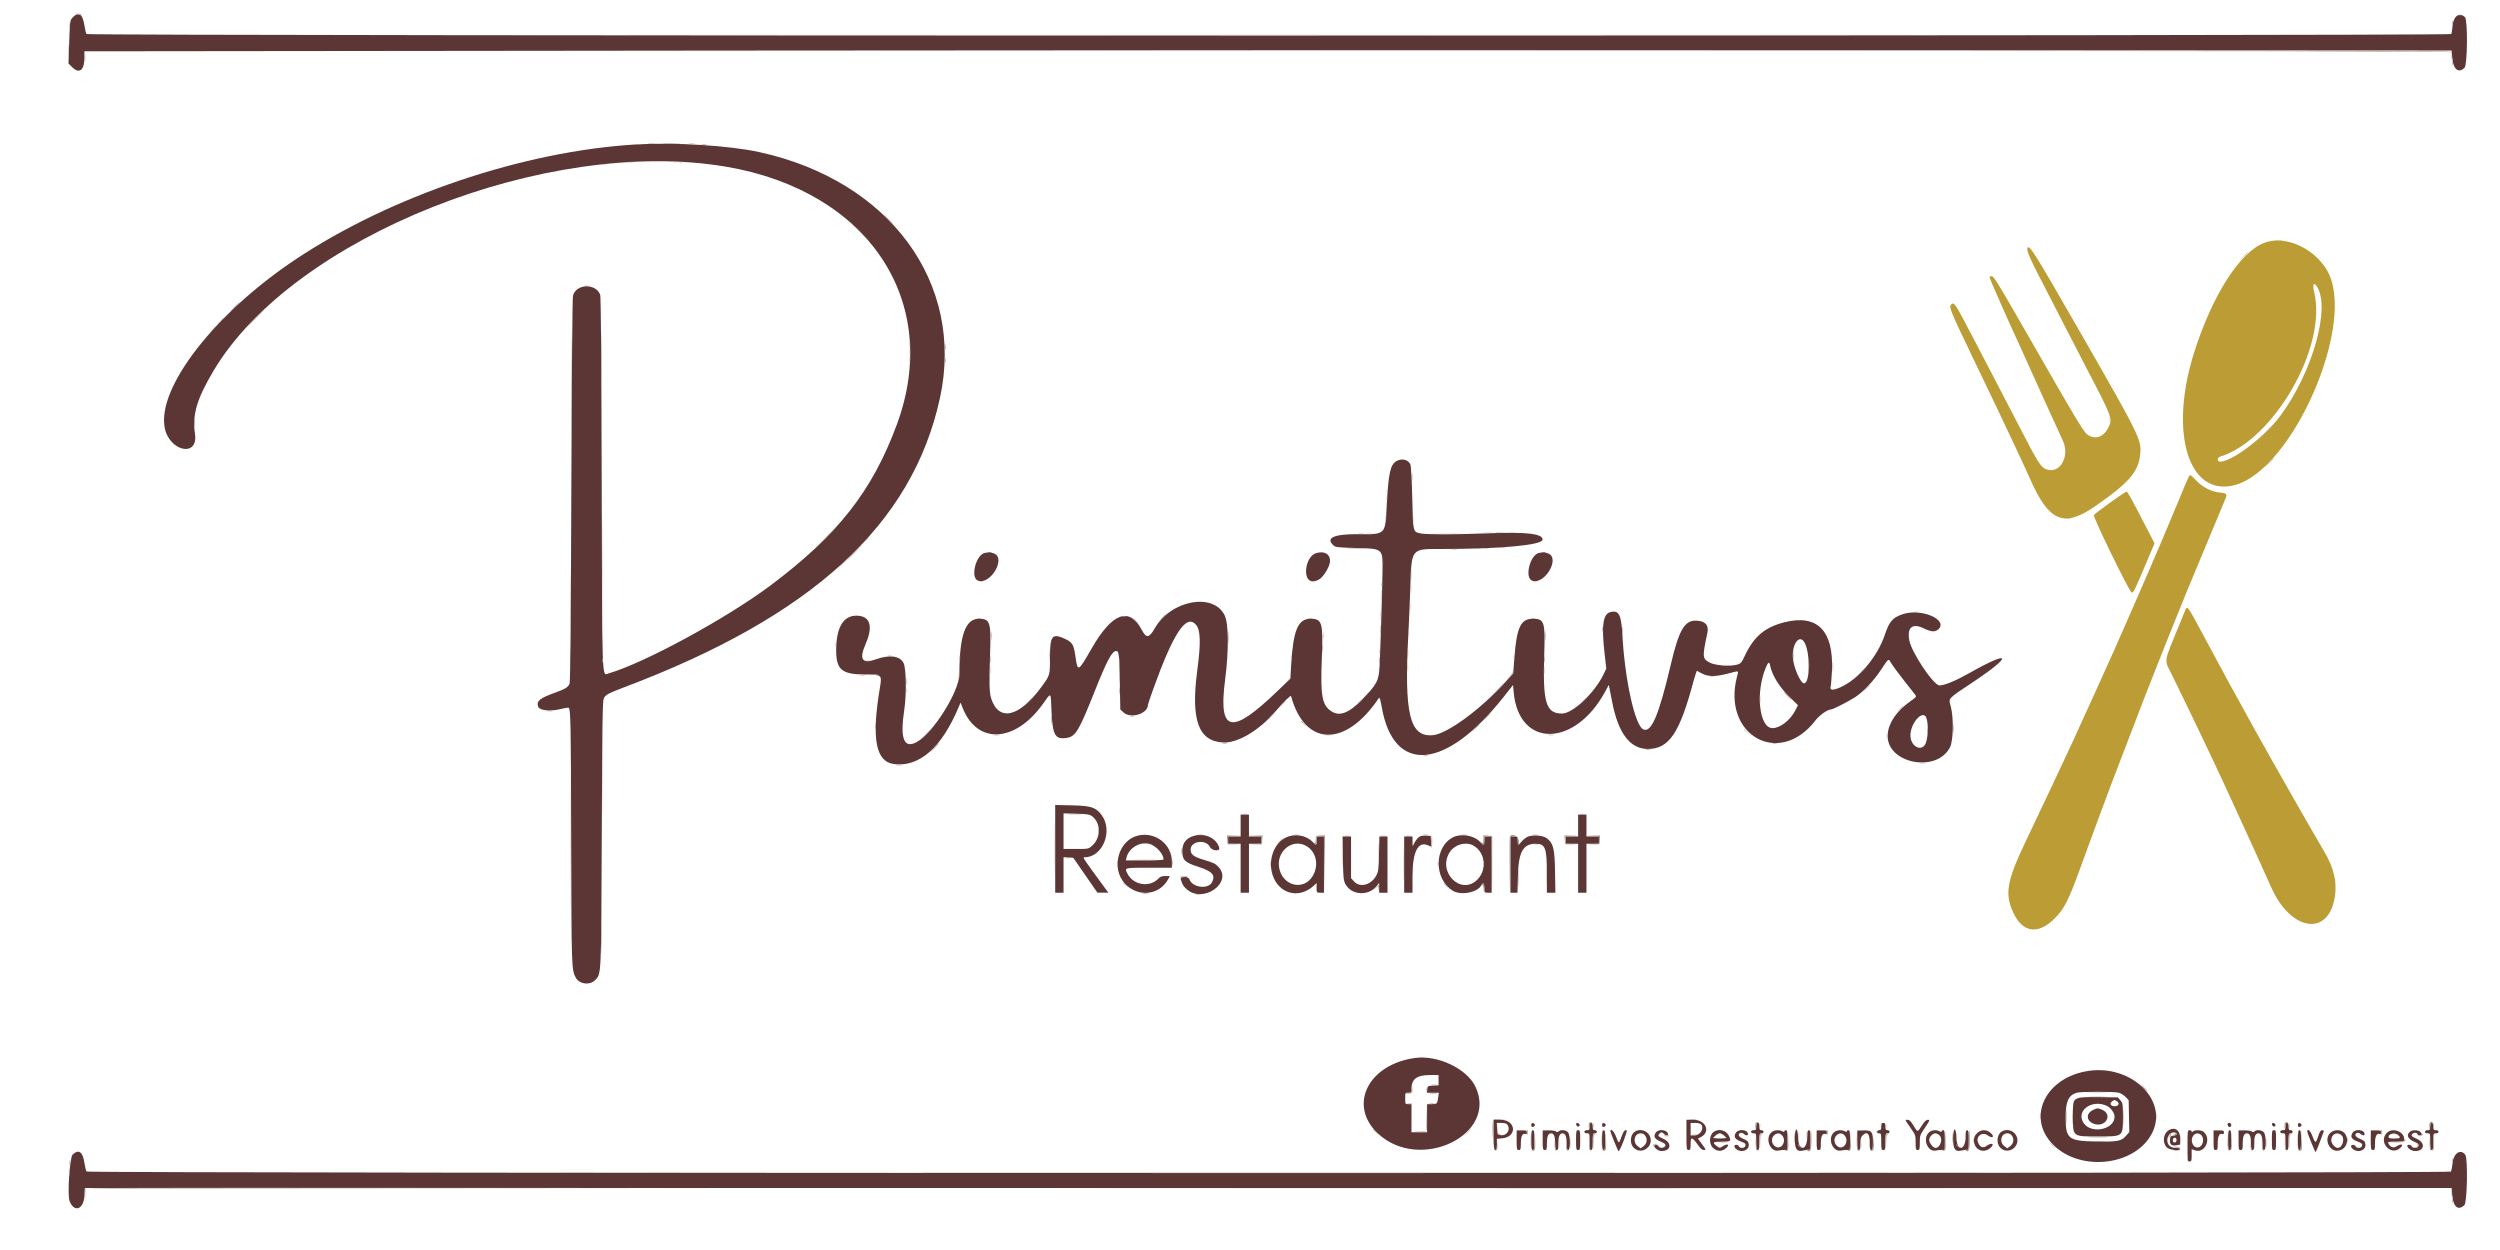 <svg id="svg" version="1.1" xmlns="http://www.w3.org/2000/svg" xmlns:xlink="http://www.w3.org/1999/xlink" width="400" height="200" viewBox="0, 0, 400,200"><g id="svgg"><path id="path0" d="M11.629 2.792 C 11.200 3.245,11.194 3.287,11.076 6.703 L 10.956 10.156 11.545 10.745 C 12.661 11.861,13.500 11.255,13.500 9.332 L 13.500 8.208 116.208 8.094 C 172.698 8.031,257.917 8.003,305.583 8.031 L 392.250 8.083 392.386 9.417 C 392.563 11.145,393.407 11.759,394.333 10.833 C 394.790 10.377,394.853 3.211,394.405 2.762 C 393.535 1.892,392.582 2.521,392.421 4.071 C 392.355 4.705,392.262 5.324,392.216 5.446 C 392.089 5.775,14.131 5.775,13.857 5.445 C 13.756 5.324,13.604 4.731,13.518 4.129 C 13.252 2.251,12.586 1.780,11.629 2.792 M101.833 23.106 C 83.769 24.159,62.420 31.377,47.167 41.588 C 34.342 50.173,25.183 61.957,26.341 68.382 C 27.032 72.218,31.750 73.251,31.199 69.446 C 30.750 66.337,31.472 63.871,34.161 59.333 C 46.832 37.946,87.496 21.770,116.238 26.682 C 139.028 30.578,150.744 48.299,143.500 67.917 C 139.564 78.575,134.018 85.636,123.250 93.694 C 116.226 98.951,103.111 106.075,97.393 107.741 C 96.279 108.065,96.353 110.086,96.272 76.750 C 96.225 57.553,96.143 47.436,96.031 47.152 C 95.295 45.276,92.177 45.398,91.674 47.322 C 91.583 47.672,91.476 60.477,91.414 78.417 C 91.344 98.627,91.251 109.069,91.137 109.367 C 90.920 109.940,90.463 110.234,88.959 110.772 C 86.371 111.698,85.810 112.140,86.093 113.032 C 86.305 113.699,88.060 113.876,89.857 113.411 C 90.401 113.270,90.913 113.196,90.996 113.248 C 91.304 113.438,91.351 116.009,91.393 134.833 C 91.438 154.965,91.445 155.157,92.139 156.450 C 92.682 157.460,94.340 157.686,95.165 156.861 C 96.233 155.792,96.188 156.746,96.283 133.417 C 96.357 115.396,96.406 112.172,96.612 111.726 C 96.864 111.181,97.374 110.906,99.917 109.946 C 130.002 98.587,145.995 83.924,150.395 63.667 C 154.388 45.279,142.363 28.911,121.500 24.338 C 116.725 23.291,108.020 22.746,101.833 23.106 M223.475 73.753 C 222.438 74.317,222.142 75.674,221.861 81.174 C 221.636 85.556,221.682 85.512,217.333 85.469 C 213.576 85.431,212.119 86.028,213.236 87.145 C 213.670 87.579,213.696 87.583,216.878 87.673 C 221.377 87.799,221.257 87.691,221.198 91.583 C 221.147 94.973,220.862 104.122,220.731 106.581 C 220.605 108.962,220.339 109.464,217.861 111.999 C 215.779 114.130,214.299 114.671,212.983 113.785 C 211.517 112.797,211.252 111.297,211.493 105.343 C 211.725 99.623,211.547 98.997,209.686 99.002 C 207.664 99.009,206.903 100.844,206.578 106.500 L 206.458 108.583 204.347 110.614 C 196.973 117.707,194.916 117.246,196.018 108.750 C 196.625 104.072,196.591 99.772,195.938 98.442 C 194.129 94.757,187.348 96.017,184.770 100.517 C 183.861 102.103,183.420 102.168,182.707 100.820 C 180.693 97.012,177.954 98.018,174.648 103.779 C 172.496 107.530,172.426 107.565,172.079 105.083 C 171.811 103.166,171.583 102.768,170.446 102.238 C 168.347 101.261,168.000 101.671,168.000 105.128 C 168.000 108.058,168.012 108.014,166.667 109.858 C 163.100 114.747,159.841 115.529,158.600 111.793 C 158.287 110.849,158.250 109.338,158.418 104.402 C 158.584 99.533,158.406 99.000,156.619 99.000 C 154.458 99.000,153.513 101.677,153.501 107.833 C 153.495 110.619,149.310 117.295,146.669 118.733 C 144.617 119.849,143.982 118.187,144.687 113.541 C 145.059 111.085,144.993 106.895,144.569 106.083 C 143.963 104.925,142.346 104.710,140.129 105.495 C 137.938 106.271,137.417 105.493,138.495 103.055 C 139.629 100.492,139.310 98.831,137.630 98.559 C 135.173 98.160,133.821 100.044,133.789 103.914 C 133.762 107.139,134.654 107.913,138.396 107.915 C 141.126 107.917,141.134 107.924,140.771 110.107 C 139.422 118.204,140.113 121.886,143.052 122.253 C 147.112 122.761,150.705 119.579,153.407 113.084 L 153.684 112.417 154.079 113.390 C 156.418 119.145,162.432 118.802,166.840 112.661 C 168.250 110.698,168.101 110.581,168.238 113.758 C 168.405 117.633,168.818 118.360,170.682 118.062 C 172.099 117.835,172.606 116.989,175.164 110.573 C 177.122 105.661,177.921 104.167,178.588 104.167 C 179.029 104.167,179.084 104.635,179.167 109.056 L 179.250 113.528 179.794 114.014 C 180.948 115.044,183.667 114.179,183.667 112.782 C 183.667 112.697,184.033 111.605,184.481 110.356 C 187.753 101.229,189.817 98.129,191.381 99.988 C 192.093 100.834,192.145 102.877,191.568 107.234 C 190.520 115.155,191.708 118.543,195.626 118.798 C 197.990 118.953,201.471 116.886,204.160 113.731 C 205.364 112.318,206.517 111.190,206.567 111.374 C 208.784 119.498,215.289 119.640,220.620 111.681 C 220.738 111.504,220.858 111.886,221.078 113.135 C 222.985 123.980,231.339 123.250,240.647 111.426 L 242.083 109.602 242.189 110.759 C 243.009 119.732,252.017 119.624,256.865 110.583 L 257.401 109.583 257.525 110.167 C 257.594 110.487,257.770 111.388,257.918 112.167 C 258.886 117.287,260.789 119.833,263.648 119.833 C 267.061 119.833,268.752 117.307,270.997 108.854 C 271.104 108.453,271.259 107.945,271.343 107.724 L 271.496 107.323 272.288 107.745 C 273.317 108.293,274.461 108.297,276.521 107.762 C 278.358 107.285,278.189 107.224,277.920 108.263 C 275.488 117.639,284.673 122.798,290.445 115.297 C 291.124 114.414,292.425 113.500,293.003 113.500 C 293.285 113.500,295.816 112.206,296.833 111.541 C 298.152 110.679,299.800 108.924,301.012 107.091 C 302.222 105.262,302.141 105.311,302.607 106.128 C 302.803 106.471,303.665 107.643,304.523 108.731 C 305.381 109.819,306.217 110.882,306.380 111.092 C 306.676 111.475,306.675 111.477,305.616 112.233 C 303.444 113.783,302.165 115.659,302.033 117.492 C 301.699 122.108,309.838 123.799,312.001 119.563 C 312.540 118.509,312.606 114.803,312.118 113.016 C 311.749 111.664,311.523 111.909,315.734 109.099 C 322.167 104.805,321.749 103.920,315.075 107.706 C 312.956 108.908,311.117 109.667,310.324 109.667 C 309.375 109.667,305.869 104.443,305.495 102.474 C 305.090 100.336,306.005 99.624,307.916 100.592 C 308.904 101.091,309.715 101.118,310.167 100.667 C 311.708 99.126,307.382 97.294,304.477 98.257 C 302.824 98.805,302.299 99.404,301.569 101.578 C 300.378 105.125,297.327 108.718,294.437 109.979 C 293.251 110.496,292.763 110.463,292.904 109.875 C 292.965 109.623,293.058 108.479,293.111 107.333 C 293.410 100.905,290.784 98.226,285.500 99.566 C 282.397 100.354,280.644 101.825,279.207 104.850 C 278.630 106.063,278.533 106.176,277.917 106.349 C 276.778 106.668,274.375 106.474,273.511 105.994 C 272.368 105.359,272.353 105.136,273.191 101.210 C 273.448 100.002,272.789 99.323,271.338 99.303 C 269.517 99.278,268.622 100.836,267.348 106.250 C 265.414 114.463,264.218 117.290,262.927 116.702 C 261.592 116.093,259.982 108.819,259.580 101.583 C 259.402 98.375,259.052 97.661,257.774 97.901 C 256.482 98.144,256.203 99.957,256.740 104.633 L 257.009 106.972 256.586 107.861 C 255.173 110.832,251.650 114.167,249.924 114.167 C 247.321 114.167,246.812 112.413,247.085 104.402 C 247.251 99.533,247.073 99.000,245.285 99.000 C 243.325 99.000,242.678 100.340,242.307 105.168 L 242.109 107.750 240.946 109.035 C 236.884 113.520,231.538 117.442,229.225 117.634 C 225.538 117.940,224.650 114.242,225.338 101.444 C 225.433 99.687,225.573 96.337,225.650 94.000 C 225.858 87.664,225.720 87.832,230.712 87.836 C 239.962 87.842,246.679 87.228,246.804 86.365 C 246.942 85.406,244.295 85.084,238.228 85.323 C 232.783 85.536,228.143 85.544,227.268 85.342 C 226.062 85.062,226.097 85.213,225.962 79.705 C 225.891 76.797,225.767 74.574,225.660 74.316 C 225.343 73.552,224.327 73.291,223.475 73.753 M157.633 88.452 C 156.141 88.680,155.188 92.500,156.518 92.922 C 158.498 93.551,160.968 89.360,159.083 88.572 C 158.768 88.441,158.415 88.345,158.297 88.358 C 158.179 88.372,157.881 88.414,157.633 88.452 M210.570 88.507 C 208.809 89.036,208.321 93.000,210.018 93.000 C 211.005 93.000,211.701 92.399,212.478 90.877 C 213.348 89.171,212.376 87.965,210.570 88.507 M246.300 88.452 C 244.807 88.680,243.855 92.500,245.185 92.922 C 247.164 93.551,249.635 89.360,247.749 88.572 C 247.435 88.441,247.081 88.345,246.964 88.358 C 246.846 88.372,246.547 88.414,246.300 88.452 M288.705 102.775 C 289.659 104.410,289.623 109.333,288.657 109.333 C 288.035 109.333,286.842 106.464,286.837 104.953 C 286.829 102.828,287.963 101.506,288.705 102.775 M283.232 106.536 C 283.525 108.001,284.680 109.891,286.190 111.374 L 287.673 112.832 287.247 113.672 C 286.458 115.229,284.821 116.500,283.605 116.500 C 281.469 116.500,280.844 110.801,282.540 106.792 C 282.933 105.862,283.086 105.805,283.232 106.536 M308.051 114.575 C 308.574 115.098,308.585 117.998,308.067 119.021 C 307.387 120.367,305.667 119.388,305.667 117.654 C 305.667 115.923,307.296 113.820,308.051 114.575 M168.833 135.816 L 168.833 142.833 169.500 142.833 L 170.167 142.833 170.167 139.991 L 170.167 137.148 170.947 137.199 L 171.728 137.250 173.655 140.036 L 175.583 142.822 176.464 142.827 L 177.344 142.833 176.701 141.958 C 173.203 137.194,173.185 137.167,173.542 137.166 C 176.460 137.153,178.150 132.893,176.233 130.379 C 175.306 129.165,174.563 128.923,171.542 128.858 L 168.833 128.799 168.833 135.816 M174.706 130.583 C 176.177 131.659,176.187 134.049,174.726 135.332 C 174.159 135.830,174.140 135.833,172.161 135.833 L 170.167 135.833 170.167 132.986 L 170.167 130.139 172.208 130.195 C 173.932 130.241,174.321 130.302,174.706 130.583 M198.500 132.083 L 198.500 133.833 197.500 133.833 L 196.500 133.833 196.500 134.417 L 196.500 135.000 197.500 135.000 L 198.500 135.000 198.500 138.917 L 198.500 142.833 199.167 142.833 L 199.833 142.833 199.833 138.917 L 199.833 135.000 200.833 135.000 L 201.833 135.000 201.833 134.417 L 201.833 133.833 200.833 133.833 L 199.833 133.833 199.833 132.083 L 199.833 130.333 199.167 130.333 L 198.500 130.333 198.500 132.083 M252.500 132.083 L 252.500 133.833 251.500 133.833 L 250.500 133.833 250.500 134.417 L 250.500 135.000 251.500 135.000 L 252.500 135.000 252.500 138.917 L 252.500 142.833 253.167 142.833 L 253.833 142.833 253.833 138.917 L 253.833 135.000 254.833 135.000 L 255.833 135.000 255.833 134.417 L 255.833 133.833 254.833 133.833 L 253.833 133.833 253.833 132.083 L 253.833 130.333 253.167 130.333 L 252.500 130.333 252.500 132.083 M182.084 133.689 C 178.956 134.421,177.714 138.848,179.942 141.326 C 182.019 143.637,185.543 143.284,186.935 140.625 L 187.175 140.167 186.447 140.167 C 185.918 140.167,185.631 140.263,185.401 140.518 C 184.016 142.049,181.374 141.670,180.401 139.800 C 179.888 138.815,179.821 138.833,183.833 138.833 L 187.500 138.833 187.500 137.866 C 187.500 135.083,184.853 133.042,182.084 133.689 M190.575 133.901 C 189.635 134.310,189.167 135.064,189.167 136.167 C 189.167 137.600,189.555 137.989,191.659 138.664 C 193.970 139.406,194.516 140.007,193.923 141.155 C 193.318 142.325,190.819 142.028,190.325 140.728 C 190.103 140.145,188.746 140.126,188.928 140.708 C 189.200 141.582,189.331 141.797,189.894 142.291 C 192.547 144.621,197.325 141.181,194.921 138.671 C 194.427 138.156,194.226 138.063,192.389 137.500 C 190.950 137.059,190.500 136.687,190.500 135.936 C 190.500 134.556,192.924 134.225,193.591 135.514 C 193.930 136.171,195.270 136.271,195.077 135.625 C 194.569 133.924,192.416 133.099,190.575 133.901 M205.705 134.019 C 203.801 134.962,202.856 137.650,203.608 139.980 C 204.575 142.974,207.738 143.870,210.081 141.813 L 210.667 141.299 210.667 142.066 C 210.667 142.832,210.668 142.833,211.250 142.833 L 211.833 142.833 211.833 138.333 L 211.833 133.833 211.250 133.833 C 210.681 133.833,210.667 133.849,210.667 134.500 C 210.667 135.303,210.620 135.312,209.951 134.643 C 208.911 133.603,207.087 133.335,205.705 134.019 M227.040 133.921 C 226.833 134.068,226.518 134.464,226.339 134.802 L 226.015 135.417 226.007 134.625 L 226.000 133.833 225.333 133.833 L 224.667 133.833 224.667 138.333 L 224.667 142.833 225.333 142.833 L 226.000 142.833 226.001 140.208 C 226.002 136.127,226.948 134.414,228.687 135.344 C 229.001 135.512,229.015 135.475,228.967 134.636 L 228.917 133.750 228.167 133.703 C 227.682 133.672,227.283 133.749,227.040 133.921 M232.534 133.945 C 229.436 135.472,229.387 140.628,232.453 142.522 C 233.732 143.313,236.388 142.810,237.003 141.661 C 237.295 141.116,237.500 141.290,237.500 142.083 C 237.500 142.829,237.503 142.833,238.083 142.833 L 238.667 142.833 238.667 138.333 L 238.667 133.833 238.083 133.833 C 237.514 133.833,237.500 133.849,237.500 134.500 C 237.500 135.304,237.397 135.324,236.755 134.643 C 235.832 133.666,233.787 133.328,232.534 133.945 M244.235 133.972 C 243.952 134.150,243.566 134.492,243.378 134.731 C 242.916 135.318,242.833 135.283,242.833 134.500 C 242.833 133.849,242.819 133.833,242.250 133.833 L 241.667 133.833 241.667 138.333 L 241.667 142.833 242.230 142.833 L 242.794 142.833 242.866 140.125 C 242.966 136.308,243.692 135.000,245.710 135.000 C 247.255 135.000,247.500 135.653,247.500 139.775 L 247.500 142.833 248.181 142.833 L 248.863 142.833 248.806 139.458 C 248.744 135.726,248.530 134.880,247.453 134.097 C 246.774 133.604,244.935 133.533,244.235 133.972 M214.863 137.292 C 214.910 140.289,214.959 140.835,215.234 141.390 C 216.166 143.267,219.021 143.441,220.321 141.699 L 220.656 141.250 220.661 142.042 L 220.667 142.833 221.333 142.833 L 222.000 142.833 222.000 138.333 L 222.000 133.833 221.353 133.833 L 220.705 133.833 220.640 136.625 C 220.579 139.219,220.545 139.469,220.162 140.158 C 219.352 141.615,217.568 142.063,216.653 141.039 L 216.167 140.495 216.167 137.164 L 216.167 133.833 215.488 133.833 L 214.809 133.833 214.863 137.292 M184.250 135.149 C 185.247 135.611,186.167 136.744,186.167 137.511 C 186.167 137.602,184.909 137.667,183.149 137.667 L 180.131 137.667 180.242 137.208 C 180.652 135.523,182.740 134.450,184.250 135.149 M208.980 135.342 C 210.582 136.243,211.065 138.363,210.066 140.110 C 208.711 142.482,205.438 141.878,204.724 139.125 C 204.017 136.401,206.669 134.043,208.980 135.342 M235.650 135.241 C 237.613 136.257,238.002 139.068,236.406 140.707 C 233.760 143.422,229.838 139.439,232.021 136.253 C 232.797 135.121,234.500 134.646,235.650 135.241 M226.417 169.273 C 218.850 170.310,215.641 176.891,220.505 181.394 C 227.232 187.622,239.774 181.522,236.051 173.833 C 234.666 170.972,230.029 168.777,226.417 169.273 M334.297 171.325 C 327.271 172.281,324.108 178.829,328.557 183.209 C 333.022 187.606,341.856 186.467,344.397 181.167 C 346.862 176.026,341.090 170.402,334.297 171.325 M230.167 172.825 L 230.167 173.649 229.292 173.700 C 228.438 173.749,228.415 173.763,228.364 174.292 L 228.312 174.833 229.262 174.833 L 230.212 174.833 230.107 175.597 C 229.966 176.624,229.926 176.667,229.073 176.667 L 228.333 176.667 228.333 178.917 L 228.333 181.167 227.083 181.167 L 225.833 181.167 225.833 178.917 L 225.833 176.667 225.333 176.667 C 224.838 176.667,224.833 176.657,224.833 175.750 C 224.833 174.843,224.838 174.833,225.333 174.833 C 225.796 174.833,225.833 174.789,225.833 174.234 C 225.833 172.652,226.686 172.010,228.792 172.004 L 230.167 172.000 230.167 172.825 M339.009 174.833 C 339.336 174.924,339.823 175.228,340.093 175.509 L 340.583 176.021 340.636 178.575 L 340.690 181.129 340.163 181.729 C 339.402 182.596,338.853 182.699,335.320 182.637 C 330.938 182.561,330.499 182.210,330.501 178.788 C 330.502 176.240,330.953 175.233,332.267 174.840 C 332.941 174.638,338.289 174.633,339.009 174.833 M332.400 175.733 C 331.705 176.042,331.667 176.197,331.667 178.667 C 331.667 181.907,331.574 181.833,335.667 181.833 C 339.760 181.833,339.667 181.907,339.667 178.662 C 339.667 176.637,339.644 176.493,339.265 176.051 L 338.863 175.583 335.890 175.543 C 333.648 175.512,332.790 175.559,332.400 175.733 M338.745 176.226 C 339.196 176.556,338.960 177.000,338.333 177.000 C 337.707 177.000,337.471 176.556,337.921 176.226 C 338.091 176.102,338.277 176.000,338.333 176.000 C 338.390 176.000,338.575 176.102,338.745 176.226 M337.122 176.948 C 337.726 177.233,338.333 178.094,338.333 178.667 C 338.333 180.734,334.595 181.502,333.379 179.684 C 332.071 177.728,334.700 175.807,337.122 176.948 M334.835 177.625 C 333.663 178.213,333.834 179.454,335.142 179.846 C 336.913 180.376,338.043 178.366,336.410 177.591 C 335.721 177.264,335.548 177.268,334.835 177.625 M239.000 181.583 C 239.000 183.620,239.039 184.000,239.250 184.000 C 239.441 184.000,239.500 183.789,239.500 183.105 L 239.500 182.209 240.365 182.126 C 242.814 181.891,242.561 179.167,240.091 179.167 L 239.000 179.167 239.000 181.583 M269.833 181.583 C 269.833 183.889,269.849 184.000,270.167 184.000 C 270.460 184.000,270.500 183.889,270.500 183.083 C 270.500 182.416,270.562 182.167,270.730 182.167 C 270.856 182.167,271.244 182.579,271.591 183.083 C 272.055 183.758,272.326 184.000,272.616 184.000 C 272.997 184.000,272.987 183.968,272.337 183.088 L 271.664 182.177 272.147 181.927 C 273.749 181.098,272.926 179.167,270.971 179.167 L 269.833 179.167 269.833 181.583 M305.118 179.625 C 305.279 179.877,305.656 180.430,305.955 180.853 C 306.448 181.549,306.500 181.738,306.500 182.812 C 306.500 183.889,306.531 184.000,306.833 184.000 C 307.135 184.000,307.167 183.889,307.167 182.826 C 307.167 181.692,307.195 181.609,308.005 180.409 C 308.787 179.250,308.818 179.167,308.463 179.168 C 308.185 179.168,307.927 179.414,307.500 180.083 C 306.786 181.203,306.830 181.203,306.152 180.083 C 305.736 179.397,305.500 179.167,305.211 179.167 C 304.831 179.167,304.830 179.173,305.118 179.625 M241.126 179.875 C 241.768 180.678,241.165 181.736,240.122 181.635 C 239.590 181.584,239.583 181.571,239.533 180.625 L 239.483 179.667 240.221 179.667 C 240.627 179.667,241.034 179.760,241.126 179.875 M245.000 180.000 C 245.000 180.251,245.087 180.341,245.292 180.302 C 245.452 180.271,245.583 180.135,245.583 180.000 C 245.583 179.865,245.452 179.729,245.292 179.698 C 245.087 179.659,245.000 179.749,245.000 180.000 M252.195 179.943 C 252.228 180.112,252.366 180.250,252.502 180.250 C 252.860 180.250,252.808 179.766,252.443 179.695 C 252.220 179.653,252.153 179.720,252.195 179.943 M254.333 180.250 C 254.333 180.761,254.282 180.833,253.917 180.833 C 253.657 180.833,253.500 180.928,253.500 181.083 C 253.500 181.239,253.657 181.333,253.917 181.333 C 254.326 181.333,254.333 181.356,254.333 182.667 C 254.333 183.741,254.382 184.000,254.583 184.000 C 254.785 184.000,254.833 183.741,254.833 182.667 C 254.833 181.444,254.861 181.333,255.167 181.333 C 255.352 181.333,255.500 181.222,255.500 181.083 C 255.500 180.944,255.352 180.833,255.167 180.833 C 254.897 180.833,254.833 180.722,254.833 180.250 C 254.833 179.843,254.758 179.667,254.583 179.667 C 254.409 179.667,254.333 179.843,254.333 180.250 M256.333 180.000 C 256.333 180.251,256.420 180.341,256.625 180.302 C 256.785 180.271,256.917 180.135,256.917 180.000 C 256.917 179.865,256.785 179.729,256.625 179.698 C 256.420 179.659,256.333 179.749,256.333 180.000 M272.133 179.867 C 272.756 180.490,272.070 181.667,271.083 181.667 L 270.500 181.667 270.500 180.667 L 270.500 179.667 271.217 179.667 C 271.611 179.667,272.023 179.757,272.133 179.867 M281.000 180.250 C 281.000 180.761,280.948 180.833,280.583 180.833 C 280.324 180.833,280.167 180.928,280.167 181.083 C 280.167 181.239,280.324 181.333,280.583 181.333 C 280.993 181.333,281.000 181.356,281.000 182.667 C 281.000 183.741,281.049 184.000,281.250 184.000 C 281.451 184.000,281.500 183.741,281.500 182.667 C 281.500 181.444,281.528 181.333,281.833 181.333 C 282.019 181.333,282.167 181.222,282.167 181.083 C 282.167 180.944,282.019 180.833,281.833 180.833 C 281.563 180.833,281.500 180.722,281.500 180.250 C 281.500 179.843,281.425 179.667,281.250 179.667 C 281.075 179.667,281.000 179.843,281.000 180.250 M301.000 180.250 C 301.000 180.722,300.937 180.833,300.667 180.833 C 300.481 180.833,300.333 180.944,300.333 181.083 C 300.333 181.222,300.481 181.333,300.667 181.333 C 300.972 181.333,301.000 181.444,301.000 182.667 C 301.000 183.889,301.028 184.000,301.333 184.000 C 301.639 184.000,301.667 183.889,301.667 182.667 C 301.667 181.444,301.694 181.333,302.000 181.333 C 302.185 181.333,302.333 181.222,302.333 181.083 C 302.333 180.944,302.185 180.833,302.000 180.833 C 301.730 180.833,301.667 180.722,301.667 180.250 C 301.667 179.778,301.603 179.667,301.333 179.667 C 301.063 179.667,301.000 179.778,301.000 180.250 M356.456 179.766 C 356.294 179.928,356.516 180.333,356.768 180.333 C 356.896 180.333,357.000 180.183,357.000 180.000 C 357.000 179.686,356.675 179.547,356.456 179.766 M363.529 179.943 C 363.561 180.112,363.699 180.250,363.836 180.250 C 364.193 180.250,364.141 179.766,363.777 179.695 C 363.554 179.653,363.486 179.720,363.529 179.943 M365.667 180.250 C 365.667 180.761,365.615 180.833,365.250 180.833 C 364.991 180.833,364.833 180.928,364.833 181.083 C 364.833 181.239,364.991 181.333,365.250 181.333 C 365.660 181.333,365.667 181.356,365.667 182.667 C 365.667 183.741,365.715 184.000,365.917 184.000 C 366.118 184.000,366.167 183.741,366.167 182.667 C 366.167 181.444,366.194 181.333,366.500 181.333 C 366.685 181.333,366.833 181.222,366.833 181.083 C 366.833 180.944,366.685 180.833,366.500 180.833 C 366.230 180.833,366.167 180.722,366.167 180.250 C 366.167 179.843,366.091 179.667,365.917 179.667 C 365.742 179.667,365.667 179.843,365.667 180.250 M367.667 180.000 C 367.667 180.251,367.754 180.341,367.958 180.302 C 368.119 180.271,368.250 180.135,368.250 180.000 C 368.250 179.865,368.119 179.729,367.958 179.698 C 367.754 179.659,367.667 179.749,367.667 180.000 M388.833 180.250 C 388.833 180.761,388.782 180.833,388.417 180.833 C 388.157 180.833,388.000 180.928,388.000 181.083 C 388.000 181.239,388.157 181.333,388.417 181.333 C 388.826 181.333,388.833 181.356,388.833 182.667 C 388.833 183.741,388.882 184.000,389.083 184.000 C 389.285 184.000,389.333 183.741,389.333 182.667 C 389.333 181.356,389.340 181.333,389.750 181.333 C 390.009 181.333,390.167 181.239,390.167 181.083 C 390.167 180.928,390.009 180.833,389.750 180.833 C 389.385 180.833,389.333 180.761,389.333 180.250 C 389.333 179.843,389.258 179.667,389.083 179.667 C 388.909 179.667,388.833 179.843,388.833 180.250 M346.893 180.910 C 346.042 181.507,345.978 183.030,346.779 183.659 C 347.238 184.021,348.833 184.156,348.833 183.833 C 348.833 183.742,348.542 183.667,348.185 183.667 C 347.278 183.667,346.767 183.216,346.767 182.417 C 346.767 181.709,347.316 181.115,347.890 181.200 C 348.461 181.285,348.398 181.640,347.802 181.697 C 347.301 181.745,347.245 181.805,347.200 182.348 C 347.135 183.122,347.446 183.390,348.237 183.241 L 348.833 183.130 348.833 182.174 C 348.833 180.796,347.913 180.196,346.893 180.910 M242.667 182.433 C 242.667 183.889,242.690 184.000,243.000 184.000 C 243.299 184.000,243.333 183.889,243.333 182.929 C 243.333 181.802,243.610 181.258,244.088 181.442 C 244.255 181.506,244.333 181.426,244.333 181.194 C 244.333 180.894,244.231 180.853,243.500 180.859 L 242.667 180.865 242.667 182.433 M245.000 182.417 C 245.000 183.713,245.045 184.000,245.250 184.000 C 245.455 184.000,245.500 183.713,245.500 182.417 C 245.500 181.120,245.455 180.833,245.250 180.833 C 245.045 180.833,245.000 181.120,245.000 182.417 M246.833 182.434 C 246.833 183.889,246.857 184.000,247.167 184.000 C 247.463 184.000,247.500 183.889,247.500 182.989 C 247.500 181.837,247.703 181.333,248.167 181.333 C 248.631 181.333,248.833 181.837,248.833 182.989 C 248.833 183.777,248.889 184.000,249.083 184.000 C 249.278 184.000,249.333 183.777,249.333 182.989 C 249.333 181.837,249.536 181.333,250.000 181.333 C 250.464 181.333,250.667 181.837,250.667 182.989 C 250.667 183.777,250.722 184.000,250.917 184.000 C 251.278 184.000,251.270 181.722,250.907 181.204 C 250.621 180.795,249.711 180.689,249.374 181.026 C 249.231 181.169,249.122 181.171,248.955 181.032 C 248.831 180.929,248.303 180.850,247.782 180.856 L 246.833 180.868 246.833 182.434 M252.167 182.417 C 252.167 183.889,252.190 184.000,252.500 184.000 C 252.810 184.000,252.833 183.889,252.833 182.417 C 252.833 180.944,252.810 180.833,252.500 180.833 C 252.190 180.833,252.167 180.944,252.167 182.417 M256.333 182.417 C 256.333 183.713,256.379 184.000,256.583 184.000 C 256.788 184.000,256.833 183.713,256.833 182.417 C 256.833 181.120,256.788 180.833,256.583 180.833 C 256.379 180.833,256.333 181.120,256.333 182.417 M257.667 180.978 C 257.667 181.201,258.816 184.049,258.967 184.200 C 259.031 184.264,259.375 183.568,259.731 182.653 C 260.087 181.738,260.334 180.945,260.279 180.891 C 260.042 180.653,259.727 181.026,259.431 181.895 C 259.036 183.058,258.995 183.058,258.570 181.875 C 258.269 181.038,257.667 180.440,257.667 180.978 M261.544 181.088 C 260.801 181.608,260.727 183.019,261.410 183.660 C 262.733 184.903,264.768 183.313,263.930 181.692 C 263.484 180.829,262.330 180.537,261.544 181.088 M264.907 181.242 C 264.511 181.846,264.734 182.247,265.684 182.643 C 266.308 182.902,266.511 183.069,266.470 183.288 C 266.396 183.678,265.537 183.790,265.398 183.428 C 265.289 183.143,264.667 183.063,264.667 183.333 C 264.667 183.674,265.349 184.167,265.820 184.167 C 267.406 184.167,267.580 182.846,266.081 182.183 C 265.297 181.836,265.204 181.696,265.533 181.367 C 265.798 181.102,265.924 181.114,266.242 181.433 C 266.660 181.850,267.138 181.595,266.747 181.163 C 266.298 180.667,265.254 180.712,264.907 181.242 M274.210 181.088 C 273.468 181.608,273.394 183.019,274.076 183.660 C 274.731 184.275,275.529 184.286,276.185 183.690 C 276.843 183.092,276.383 182.908,275.568 183.442 C 275.172 183.701,275.122 183.698,274.709 183.390 C 273.903 182.788,274.034 182.667,275.486 182.667 C 276.973 182.667,277.060 182.588,276.582 181.663 C 276.150 180.829,274.985 180.546,274.210 181.088 M277.740 181.242 C 277.349 181.839,277.567 182.268,278.430 182.597 C 279.272 182.919,279.377 183.024,279.233 183.402 C 279.104 183.738,278.354 183.749,278.227 183.417 C 278.104 183.097,277.500 183.089,277.500 183.407 C 277.500 183.540,277.667 183.765,277.870 183.907 C 278.708 184.494,279.890 184.016,279.801 183.126 C 279.750 182.614,279.663 182.532,278.752 182.132 C 278.478 182.012,278.231 181.793,278.202 181.645 C 278.129 181.263,278.659 181.108,278.996 181.413 C 279.339 181.724,279.667 181.742,279.667 181.450 C 279.667 180.731,278.180 180.570,277.740 181.242 M283.544 181.088 C 282.308 181.953,283.143 184.389,284.572 184.088 C 284.853 184.028,285.290 183.981,285.542 183.983 L 286.000 183.987 286.000 182.410 C 286.000 181.120,285.955 180.833,285.750 180.833 C 285.612 180.833,285.500 180.911,285.500 181.006 C 285.500 181.125,285.400 181.125,285.178 181.006 C 284.711 180.756,283.964 180.794,283.544 181.088 M287.167 182.246 C 287.167 183.854,287.498 184.328,288.459 184.093 C 288.711 184.032,289.085 183.985,289.292 183.989 C 289.655 183.996,289.667 183.946,289.667 182.415 C 289.667 181.120,289.621 180.833,289.417 180.833 C 289.222 180.833,289.167 181.055,289.167 181.824 C 289.167 184.090,287.787 184.357,287.701 182.107 C 287.627 180.163,287.167 180.283,287.167 182.246 M290.667 182.433 C 290.667 183.889,290.690 184.000,291.000 184.000 C 291.299 184.000,291.333 183.889,291.333 182.929 C 291.333 181.802,291.610 181.258,292.088 181.442 C 292.255 181.506,292.333 181.426,292.333 181.194 C 292.333 180.894,292.231 180.853,291.500 180.859 L 290.667 180.865 290.667 182.433 M293.544 181.088 C 292.308 181.953,293.143 184.389,294.572 184.088 C 294.853 184.028,295.290 183.981,295.542 183.983 L 296.000 183.987 296.000 182.410 C 296.000 181.120,295.955 180.833,295.750 180.833 C 295.612 180.833,295.500 180.911,295.500 181.006 C 295.500 181.125,295.400 181.125,295.178 181.006 C 294.711 180.756,293.964 180.794,293.544 181.088 M297.167 182.446 C 297.167 183.716,297.212 184.000,297.417 184.000 C 297.611 184.000,297.667 183.778,297.667 183.000 C 297.667 182.222,297.741 181.926,298.000 181.667 C 298.739 180.928,299.167 181.369,299.167 182.867 C 299.167 183.763,299.219 184.000,299.417 184.000 C 299.618 184.000,299.667 183.744,299.667 182.692 C 299.667 181.046,299.484 180.831,298.117 180.867 L 297.167 180.892 297.167 182.446 M308.576 181.242 C 307.584 182.234,308.433 184.358,309.714 184.091 C 310.009 184.030,310.456 183.981,310.708 183.983 L 311.167 183.987 311.167 182.410 C 311.167 181.120,311.121 180.833,310.917 180.833 C 310.779 180.833,310.667 180.911,310.667 181.006 C 310.667 181.125,310.567 181.125,310.344 181.006 C 309.777 180.702,309.014 180.805,308.576 181.242 M312.500 182.246 C 312.500 183.854,312.832 184.328,313.792 184.093 C 314.044 184.032,314.419 183.985,314.625 183.989 C 314.988 183.996,315.000 183.946,315.000 182.415 C 315.000 181.120,314.955 180.833,314.750 180.833 C 314.556 180.833,314.500 181.055,314.500 181.824 C 314.500 184.090,313.121 184.357,313.035 182.107 C 312.960 180.163,312.500 180.283,312.500 182.246 M316.321 181.321 C 315.947 181.694,315.833 181.961,315.833 182.465 C 315.833 184.020,317.463 184.680,318.570 183.573 C 319.184 182.959,318.614 182.783,317.849 183.348 C 317.287 183.764,316.805 183.569,316.485 182.797 C 316.084 181.828,317.160 181.019,318.012 181.649 C 318.867 182.281,319.229 181.835,318.394 181.179 C 317.745 180.668,316.916 180.725,316.321 181.321 M320.210 181.088 C 319.468 181.608,319.394 183.019,320.076 183.660 C 321.399 184.903,323.435 183.313,322.596 181.692 C 322.150 180.829,320.997 180.537,320.210 181.088 M350.000 183.333 C 350.000 185.722,350.015 185.833,350.333 185.833 C 350.629 185.833,350.667 185.722,350.667 184.848 L 350.667 183.862 351.137 184.040 C 352.789 184.663,353.947 182.147,352.514 181.047 C 352.172 180.784,351.124 180.776,350.867 181.033 C 350.711 181.189,350.667 181.189,350.667 181.033 C 350.667 180.923,350.517 180.833,350.333 180.833 C 350.015 180.833,350.000 180.944,350.000 183.333 M354.167 182.433 C 354.167 183.889,354.190 184.000,354.500 184.000 C 354.799 184.000,354.833 183.889,354.833 182.929 C 354.833 181.802,355.110 181.258,355.588 181.442 C 355.755 181.506,355.833 181.426,355.833 181.194 C 355.833 180.894,355.731 180.853,355.000 180.859 L 354.167 180.865 354.167 182.433 M356.500 182.417 C 356.500 183.713,356.545 184.000,356.750 184.000 C 356.955 184.000,357.000 183.713,357.000 182.417 C 357.000 181.120,356.955 180.833,356.750 180.833 C 356.545 180.833,356.500 181.120,356.500 182.417 M358.167 182.434 C 358.167 183.889,358.190 184.000,358.500 184.000 C 358.797 184.000,358.833 183.889,358.833 182.989 C 358.833 181.837,359.036 181.333,359.500 181.333 C 359.964 181.333,360.167 181.837,360.167 182.989 C 360.167 183.777,360.222 184.000,360.417 184.000 C 360.611 184.000,360.667 183.777,360.667 182.989 C 360.667 181.837,360.869 181.333,361.333 181.333 C 361.797 181.333,362.000 181.837,362.000 182.989 C 362.000 183.777,362.055 184.000,362.250 184.000 C 362.611 184.000,362.604 181.722,362.241 181.204 C 361.954 180.795,361.044 180.689,360.707 181.026 C 360.564 181.169,360.456 181.171,360.289 181.032 C 360.165 180.929,359.637 180.850,359.115 180.856 L 358.167 180.868 358.167 182.434 M363.500 182.417 C 363.500 183.889,363.523 184.000,363.833 184.000 C 364.143 184.000,364.167 183.889,364.167 182.417 C 364.167 180.944,364.143 180.833,363.833 180.833 C 363.523 180.833,363.500 180.944,363.500 182.417 M367.667 182.417 C 367.667 183.713,367.712 184.000,367.917 184.000 C 368.121 184.000,368.167 183.713,368.167 182.417 C 368.167 181.120,368.121 180.833,367.917 180.833 C 367.712 180.833,367.667 181.120,367.667 182.417 M369.167 181.030 C 369.167 181.294,370.394 184.333,370.500 184.332 C 370.565 184.330,371.281 182.513,371.796 181.042 C 371.838 180.922,371.733 180.833,371.548 180.833 C 371.306 180.833,371.157 181.056,370.940 181.744 C 370.551 182.979,370.435 182.990,370.012 181.830 C 369.690 180.946,369.167 180.451,369.167 181.030 M372.884 181.236 C 371.752 182.209,372.689 184.339,374.148 184.107 C 376.074 183.801,375.955 180.833,374.017 180.833 C 373.554 180.833,373.210 180.956,372.884 181.236 M376.407 181.242 C 376.015 181.839,376.234 182.268,377.097 182.597 C 377.939 182.919,378.044 183.024,377.899 183.402 C 377.770 183.738,377.021 183.749,376.894 183.417 C 376.771 183.097,376.167 183.089,376.167 183.407 C 376.167 183.540,376.333 183.765,376.537 183.907 C 377.375 184.494,378.557 184.016,378.468 183.126 C 378.416 182.614,378.330 182.532,377.419 182.132 C 377.145 182.012,376.897 181.793,376.869 181.645 C 376.795 181.263,377.326 181.108,377.662 181.413 C 378.006 181.724,378.333 181.742,378.333 181.450 C 378.333 180.731,376.847 180.570,376.407 181.242 M379.333 182.433 C 379.333 183.889,379.357 184.000,379.667 184.000 C 379.965 184.000,380.000 183.889,380.000 182.929 C 380.000 181.802,380.276 181.258,380.755 181.442 C 380.921 181.506,381.000 181.426,381.000 181.194 C 381.000 180.894,380.898 180.853,380.167 180.859 L 379.333 180.865 379.333 182.433 M381.909 181.242 C 380.455 182.697,382.521 185.053,384.039 183.672 C 384.671 183.097,384.207 182.914,383.422 183.429 C 382.964 183.729,382.465 183.557,382.165 182.996 C 381.996 182.681,382.045 182.667,383.327 182.667 C 384.655 182.667,384.667 182.663,384.667 182.237 C 384.667 181.042,382.787 180.364,381.909 181.242 M385.634 181.042 C 384.960 181.577,385.212 182.222,386.274 182.677 C 386.815 182.909,387.009 183.081,386.969 183.291 C 386.896 183.678,386.036 183.788,385.898 183.428 C 385.789 183.143,385.167 183.063,385.167 183.333 C 385.167 183.710,385.852 184.167,386.417 184.167 C 387.961 184.167,388.101 182.817,386.622 182.183 C 385.794 181.829,385.684 181.665,386.062 181.351 C 386.304 181.150,386.833 181.265,386.833 181.518 C 386.833 181.600,386.983 181.667,387.167 181.667 C 387.567 181.667,387.594 181.451,387.238 181.095 C 386.924 180.782,386.001 180.751,385.634 181.042 M263.258 181.739 C 263.628 182.304,263.505 182.985,262.958 183.391 L 262.500 183.732 262.042 183.391 C 261.171 182.744,261.485 181.333,262.500 181.333 C 262.838 181.333,263.076 181.461,263.258 181.739 M275.875 181.708 L 276.250 182.083 275.708 182.136 C 275.410 182.164,274.923 182.164,274.625 182.136 L 274.083 182.083 274.458 181.708 C 274.665 181.502,274.983 181.333,275.167 181.333 C 275.350 181.333,275.669 181.502,275.875 181.708 M285.071 181.595 C 286.042 182.565,284.897 184.254,283.902 183.320 C 283.407 182.855,283.377 182.123,283.833 181.667 C 284.234 181.266,284.715 181.239,285.071 181.595 M295.071 181.595 C 296.042 182.565,294.897 184.254,293.902 183.320 C 293.407 182.855,293.377 182.123,293.833 181.667 C 294.234 181.266,294.715 181.239,295.071 181.595 M310.333 181.667 C 310.912 182.246,310.439 183.667,309.667 183.667 C 309.325 183.667,308.667 182.849,308.667 182.424 C 308.667 181.917,309.202 181.333,309.667 181.333 C 309.850 181.333,310.150 181.483,310.333 181.667 M321.925 181.739 C 322.295 182.304,322.171 182.985,321.625 183.391 L 321.167 183.732 320.708 183.391 C 319.837 182.744,320.151 181.333,321.167 181.333 C 321.504 181.333,321.742 181.461,321.925 181.739 M352.235 181.650 C 352.684 182.146,352.534 183.174,351.967 183.491 C 351.075 183.989,350.280 182.626,350.926 181.704 C 351.244 181.250,351.850 181.225,352.235 181.650 M374.667 181.667 C 375.232 182.232,374.776 183.667,374.030 183.667 C 373.612 183.667,373.000 182.949,373.000 182.459 C 373.000 181.447,373.981 180.981,374.667 181.667 M383.695 181.609 C 384.184 182.052,384.058 182.167,383.083 182.167 C 382.394 182.167,382.167 182.107,382.167 181.925 C 382.167 181.371,383.197 181.158,383.695 181.609 M348.250 182.428 C 348.250 182.603,348.119 182.771,347.958 182.802 C 347.665 182.858,347.536 182.353,347.781 182.108 C 347.978 181.911,348.250 182.097,348.250 182.428 M11.628 184.723 C 11.152 185.164,10.757 191.200,11.139 192.186 C 11.859 194.044,13.363 193.536,13.500 191.390 L 13.583 190.083 202.917 190.083 L 392.250 190.083 392.386 191.417 C 392.565 193.158,393.337 193.726,394.302 192.827 C 394.750 192.409,394.879 185.354,394.449 184.766 C 393.721 183.771,392.577 184.493,392.424 186.044 C 392.358 186.707,392.227 187.344,392.132 187.458 C 391.868 187.777,14.121 187.764,13.857 187.445 C 13.756 187.324,13.604 186.731,13.518 186.129 C 13.258 184.290,12.613 183.810,11.628 184.723 " stroke="none" fill="#5c3535" fill-rule="evenodd"></path><path id="path1" d="M362.333 38.832 C 358.441 40.269,354.036 47.104,351.108 56.250 C 346.969 69.181,350.128 79.601,357.583 77.606 C 366.918 75.109,377.082 51.585,372.383 43.354 C 370.291 39.690,365.658 37.605,362.333 38.832 M324.450 39.605 C 324.114 39.942,324.611 41.064,327.915 47.417 C 328.487 48.517,329.800 51.067,330.832 53.083 C 331.865 55.100,333.141 57.575,333.668 58.583 C 338.074 67.014,338.062 66.981,337.292 68.505 C 336.638 69.799,335.424 70.314,334.343 69.755 C 333.434 69.285,333.556 69.487,322.418 50.083 C 319.769 45.468,318.992 44.239,318.701 44.197 C 318.475 44.164,318.333 44.231,318.333 44.372 C 318.333 44.565,321.565 51.901,322.942 54.833 C 323.179 55.337,323.654 56.387,323.998 57.167 C 324.662 58.672,329.459 69.235,330.052 70.500 C 331.182 72.909,329.703 75.731,327.612 75.153 C 326.567 74.865,326.225 74.337,322.917 67.917 C 321.526 65.217,320.228 62.719,318.501 59.417 C 318.069 58.592,316.651 55.879,315.350 53.388 C 312.838 48.583,312.665 48.322,312.236 48.679 C 311.774 49.062,311.952 49.514,315.420 56.750 C 316.035 58.033,316.933 59.908,317.416 60.917 C 317.899 61.925,318.835 63.875,319.497 65.250 C 321.154 68.696,324.078 74.951,324.843 76.690 C 327.813 83.437,330.207 84.455,335.127 81.062 C 340.520 77.342,342.100 75.561,342.415 72.844 C 342.698 70.409,342.499 70.000,332.788 53.083 C 325.654 40.657,324.792 39.263,324.450 39.605 M370.730 45.875 C 372.903 49.311,369.984 59.600,364.877 66.500 C 362.434 69.800,357.468 73.632,355.324 73.871 C 354.753 73.935,354.644 73.248,355.199 73.076 C 363.829 70.405,372.388 55.456,370.269 46.754 C 369.959 45.480,370.195 45.030,370.730 45.875 M350.191 76.292 C 350.051 76.558,349.378 78.148,348.411 80.500 C 348.204 81.004,347.606 82.429,347.083 83.667 C 346.560 84.904,345.961 86.329,345.752 86.833 C 345.209 88.140,342.431 94.565,340.922 98.000 C 337.922 104.834,338.013 104.629,336.589 107.750 C 336.338 108.300,335.645 109.837,335.050 111.167 C 334.454 112.496,333.637 114.286,333.234 115.144 C 332.830 116.002,332.500 116.729,332.500 116.759 C 332.500 116.812,330.762 120.552,329.212 123.833 C 328.801 124.704,328.255 125.867,328.000 126.417 C 327.509 127.476,326.930 128.697,324.129 134.583 C 321.068 141.015,320.718 143.049,322.152 146.083 C 323.654 149.263,326.122 149.581,328.759 146.935 C 330.292 145.397,330.960 144.083,332.835 138.917 C 334.517 134.283,337.388 126.513,338.009 124.917 C 338.187 124.458,339.282 121.608,340.441 118.583 C 341.601 115.558,342.866 112.258,343.253 111.250 C 344.343 108.414,348.758 97.356,349.841 94.750 C 353.236 86.585,355.840 80.334,356.058 79.825 C 356.392 79.041,356.260 78.892,355.146 78.802 C 353.866 78.698,352.442 77.970,351.397 76.886 C 350.445 75.898,350.408 75.880,350.191 76.292 M337.634 80.406 C 336.309 81.362,335.131 82.259,335.014 82.400 C 334.823 82.630,340.406 94.120,341.012 94.742 C 341.277 95.014,341.448 94.689,343.111 90.750 L 344.722 86.933 343.901 85.341 C 340.941 79.603,340.428 78.667,340.245 78.667 C 340.133 78.667,338.958 79.449,337.634 80.406 M349.682 97.528 C 349.597 97.742,349.267 98.554,348.948 99.333 C 346.039 106.439,346.209 105.327,347.602 108.169 C 349.085 111.195,351.233 115.634,351.956 117.167 C 352.280 117.854,353.097 119.569,353.772 120.978 C 354.448 122.387,355.000 123.562,355.000 123.589 C 355.000 123.615,355.450 124.588,356.000 125.750 C 356.550 126.912,357.000 127.885,357.000 127.913 C 357.000 127.940,357.366 128.740,357.812 129.690 C 358.717 131.613,362.213 139.303,363.399 141.977 C 366.439 148.835,372.314 149.931,373.507 143.864 C 374.006 141.328,373.477 138.919,371.809 136.127 C 370.104 133.274,363.725 122.076,360.629 116.500 C 357.203 110.330,355.752 107.663,352.060 100.754 C 350.123 97.130,349.938 96.879,349.682 97.528 " stroke="none" fill="#bc9c34" fill-rule="evenodd"></path><path id="path2" d="M393.208 2.448 C 393.369 2.490,393.631 2.490,393.792 2.448 C 393.952 2.406,393.821 2.372,393.500 2.372 C 393.179 2.372,393.048 2.406,393.208 2.448 M392.372 3.667 C 392.372 3.987,392.406 4.119,392.448 3.958 C 392.490 3.798,392.490 3.535,392.448 3.375 C 392.406 3.215,392.372 3.346,392.372 3.667 M11.050 5.667 C 11.050 6.171,11.081 6.377,11.119 6.125 C 11.158 5.873,11.158 5.460,11.119 5.208 C 11.081 4.956,11.050 5.162,11.050 5.667 M108.445 5.625 C 160.435 5.648,245.560 5.648,297.611 5.625 C 349.663 5.602,307.125 5.583,203.083 5.583 C 99.042 5.583,56.454 5.602,108.445 5.625 M254.074 8.125 C 364.202 8.158,392.094 8.209,392.211 8.375 C 392.320 8.529,392.341 8.518,392.290 8.333 C 392.230 8.111,376.740 8.083,254.153 8.083 L 116.083 8.083 254.074 8.125 M13.553 9.167 C 13.553 9.762,13.584 10.006,13.621 9.708 C 13.658 9.410,13.658 8.923,13.621 8.625 C 13.584 8.327,13.553 8.571,13.553 9.167 M392.372 10.167 C 392.372 10.487,392.406 10.619,392.448 10.458 C 392.490 10.298,392.490 10.035,392.448 9.875 C 392.406 9.715,392.372 9.846,392.372 10.167 M106.216 22.957 C 106.931 22.989,108.056 22.988,108.716 22.957 C 109.376 22.925,108.792 22.900,107.417 22.900 C 106.042 22.900,105.501 22.926,106.216 22.957 M101.711 23.120 C 101.964 23.158,102.339 23.157,102.544 23.117 C 102.749 23.078,102.542 23.046,102.083 23.048 C 101.625 23.049,101.457 23.081,101.711 23.120 M112.292 23.118 C 112.498 23.157,112.835 23.157,113.042 23.118 C 113.248 23.078,113.079 23.045,112.667 23.045 C 112.254 23.045,112.085 23.078,112.292 23.118 M100.627 25.951 C 100.834 25.991,101.134 25.990,101.294 25.948 C 101.453 25.906,101.283 25.874,100.917 25.875 C 100.550 25.877,100.420 25.911,100.627 25.951 M108.708 25.948 C 108.869 25.990,109.131 25.990,109.292 25.948 C 109.452 25.906,109.321 25.872,109.000 25.872 C 108.679 25.872,108.548 25.906,108.708 25.948 M96.375 26.282 C 96.535 26.323,96.798 26.323,96.958 26.282 C 97.119 26.240,96.987 26.205,96.667 26.205 C 96.346 26.205,96.215 26.240,96.375 26.282 M142.083 35.167 C 142.535 35.625,142.942 36.000,142.987 36.000 C 143.033 36.000,142.701 35.625,142.250 35.167 C 141.799 34.708,141.392 34.333,141.346 34.333 C 141.300 34.333,141.632 34.708,142.083 35.167 M136.000 35.552 C 136.000 35.581,136.244 35.825,136.542 36.094 L 137.083 36.583 136.594 36.042 C 136.138 35.537,136.000 35.423,136.000 35.552 M138.000 37.552 C 138.000 37.581,138.244 37.825,138.542 38.094 L 139.083 38.583 138.594 38.042 C 138.138 37.537,138.000 37.423,138.000 37.552 M93.542 45.782 C 93.702 45.823,93.965 45.823,94.125 45.782 C 94.285 45.740,94.154 45.705,93.833 45.705 C 93.513 45.705,93.381 45.740,93.542 45.782 M37.500 49.083 C 37.095 49.496,36.801 49.833,36.847 49.833 C 36.893 49.833,37.262 49.496,37.667 49.083 C 38.072 48.671,38.365 48.333,38.319 48.333 C 38.274 48.333,37.905 48.671,37.500 49.083 M91.413 61.333 C 91.413 68.438,91.433 71.344,91.458 67.792 C 91.483 64.240,91.483 58.427,91.458 54.875 C 91.433 51.323,91.413 54.229,91.413 61.333 M96.243 57.167 C 96.243 60.879,96.265 62.398,96.291 60.542 C 96.318 58.685,96.318 55.648,96.291 53.792 C 96.265 51.935,96.243 53.454,96.243 57.167 M35.075 51.542 L 34.417 52.250 35.125 51.591 C 35.784 50.978,35.910 50.833,35.784 50.833 C 35.757 50.833,35.438 51.152,35.075 51.542 M145.548 55.083 C 145.549 55.542,145.581 55.709,145.620 55.456 C 145.658 55.203,145.657 54.828,145.617 54.623 C 145.578 54.418,145.546 54.625,145.548 55.083 M151.212 55.500 C 151.212 55.913,151.245 56.081,151.284 55.875 C 151.324 55.669,151.324 55.331,151.284 55.125 C 151.245 54.919,151.212 55.087,151.212 55.500 M145.548 57.583 C 145.549 58.042,145.581 58.209,145.620 57.956 C 145.658 57.703,145.657 57.328,145.617 57.123 C 145.578 56.918,145.546 57.125,145.548 57.583 M151.212 57.667 C 151.212 58.079,151.245 58.248,151.284 58.042 C 151.324 57.835,151.324 57.498,151.284 57.292 C 151.245 57.085,151.212 57.254,151.212 57.667 M31.055 67.583 C 31.055 68.225,31.086 68.467,31.122 68.121 C 31.158 67.775,31.157 67.250,31.120 66.955 C 31.083 66.659,31.054 66.942,31.055 67.583 M225.889 76.333 C 225.889 77.021,225.919 77.302,225.955 76.958 C 225.991 76.615,225.991 76.052,225.955 75.708 C 225.919 75.365,225.889 75.646,225.889 76.333 M221.872 79.667 C 221.872 79.987,221.906 80.119,221.948 79.958 C 221.990 79.798,221.990 79.535,221.948 79.375 C 221.906 79.215,221.872 79.346,221.872 79.667 M221.712 82.833 C 221.712 83.246,221.745 83.415,221.784 83.208 C 221.824 83.002,221.824 82.665,221.784 82.458 C 221.745 82.252,221.712 82.421,221.712 82.833 M132.079 86.042 L 130.750 87.417 132.125 86.087 C 133.402 84.853,133.576 84.667,133.454 84.667 C 133.429 84.667,132.811 85.285,132.079 86.042 M239.460 85.285 C 239.668 85.324,239.968 85.323,240.127 85.281 C 240.286 85.239,240.117 85.207,239.750 85.209 C 239.383 85.211,239.253 85.245,239.460 85.285 M217.460 85.451 C 217.668 85.491,217.968 85.490,218.127 85.448 C 218.286 85.406,218.117 85.374,217.750 85.375 C 217.383 85.377,217.253 85.411,217.460 85.451 M229.635 85.458 C 230.763 85.487,232.563 85.487,233.635 85.458 C 234.706 85.429,233.783 85.405,231.583 85.405 C 229.383 85.405,228.506 85.429,229.635 85.458 M138.242 86.708 L 137.583 87.417 138.292 86.758 C 138.681 86.395,139.000 86.077,139.000 86.050 C 139.000 85.923,138.855 86.050,138.242 86.708 M239.463 87.622 C 239.855 87.657,240.455 87.657,240.796 87.621 C 241.137 87.585,240.817 87.557,240.083 87.557 C 239.350 87.558,239.071 87.587,239.463 87.622 M215.708 87.791 C 216.419 87.822,217.581 87.822,218.292 87.791 C 219.002 87.759,218.421 87.734,217.000 87.734 C 215.579 87.734,214.998 87.759,215.708 87.791 M235.875 87.786 C 236.127 87.824,236.540 87.824,236.792 87.786 C 237.044 87.748,236.838 87.717,236.333 87.717 C 235.829 87.717,235.623 87.748,235.875 87.786 M221.205 90.000 C 221.205 90.321,221.240 90.452,221.282 90.292 C 221.323 90.131,221.323 89.869,221.282 89.708 C 221.240 89.548,221.205 89.679,221.205 90.000 M134.658 90.292 L 134.083 90.917 134.708 90.342 C 135.290 89.808,135.410 89.667,135.283 89.667 C 135.255 89.667,134.974 89.948,134.658 90.292 M225.726 91.917 C 225.725 92.742,225.754 93.100,225.788 92.713 C 225.823 92.327,225.824 91.652,225.789 91.213 C 225.755 90.775,225.726 91.092,225.726 91.917 M221.057 95.250 C 221.058 95.983,221.087 96.263,221.122 95.871 C 221.157 95.479,221.157 94.879,221.121 94.537 C 221.085 94.196,221.057 94.517,221.057 95.250 M225.553 97.000 C 225.553 97.596,225.584 97.840,225.621 97.542 C 225.658 97.244,225.658 96.756,225.621 96.458 C 225.584 96.160,225.553 96.404,225.553 97.000 M306.208 97.948 C 306.369 97.990,306.631 97.990,306.792 97.948 C 306.952 97.906,306.821 97.872,306.500 97.872 C 306.179 97.872,306.048 97.906,306.208 97.948 M185.906 98.875 L 185.417 99.417 185.958 98.927 C 186.463 98.471,186.577 98.333,186.448 98.333 C 186.419 98.333,186.175 98.577,185.906 98.875 M156.375 98.948 C 156.535 98.990,156.798 98.990,156.958 98.948 C 157.119 98.906,156.987 98.872,156.667 98.872 C 156.346 98.872,156.215 98.906,156.375 98.948 M209.375 98.948 C 209.535 98.990,209.798 98.990,209.958 98.948 C 210.119 98.906,209.987 98.872,209.667 98.872 C 209.346 98.872,209.215 98.906,209.375 98.948 M245.042 98.948 C 245.202 98.990,245.465 98.990,245.625 98.948 C 245.785 98.906,245.654 98.872,245.333 98.872 C 245.012 98.872,244.881 98.906,245.042 98.948 M181.333 99.052 C 181.333 99.081,181.577 99.325,181.875 99.594 L 182.417 100.083 181.927 99.542 C 181.471 99.037,181.333 98.923,181.333 99.052 M220.888 100.750 C 220.889 101.392,220.919 101.634,220.955 101.288 C 220.991 100.942,220.990 100.417,220.954 100.121 C 220.917 99.825,220.887 100.108,220.888 100.750 M256.379 100.667 C 256.379 101.079,256.411 101.248,256.451 101.042 C 256.491 100.835,256.491 100.498,256.451 100.292 C 256.411 100.085,256.379 100.254,256.379 100.667 M259.552 100.917 C 259.553 101.467,259.584 101.672,259.621 101.372 C 259.658 101.072,259.657 100.622,259.619 100.372 C 259.581 100.122,259.551 100.367,259.552 100.917 M196.560 102.000 C 196.560 102.871,196.588 103.227,196.623 102.792 C 196.657 102.356,196.657 101.644,196.623 101.208 C 196.588 100.773,196.560 101.129,196.560 102.000 M158.555 101.750 C 158.555 102.392,158.586 102.634,158.622 102.288 C 158.658 101.942,158.657 101.417,158.620 101.121 C 158.583 100.825,158.554 101.108,158.555 101.750 M247.221 101.750 C 247.222 102.392,247.252 102.634,247.288 102.288 C 247.324 101.942,247.324 101.417,247.287 101.121 C 247.250 100.825,247.221 101.108,247.221 101.750 M133.705 103.167 C 133.705 103.487,133.740 103.619,133.782 103.458 C 133.823 103.298,133.823 103.035,133.782 102.875 C 133.740 102.715,133.705 102.846,133.705 103.167 M211.552 103.750 C 211.553 104.300,211.584 104.505,211.621 104.205 C 211.658 103.906,211.657 103.456,211.619 103.205 C 211.581 102.955,211.551 103.200,211.552 103.750 M225.224 104.583 C 225.224 105.317,225.254 105.596,225.289 105.204 C 225.324 104.812,225.324 104.212,225.288 103.871 C 225.252 103.529,225.223 103.850,225.224 104.583 M286.888 104.917 C 286.889 105.558,286.919 105.800,286.955 105.455 C 286.991 105.109,286.990 104.584,286.954 104.288 C 286.917 103.992,286.887 104.275,286.888 104.917 M153.542 105.250 C 153.544 105.617,153.578 105.747,153.618 105.540 C 153.658 105.332,153.656 105.032,153.615 104.873 C 153.573 104.714,153.540 104.883,153.542 105.250 M158.383 105.500 C 158.383 106.004,158.415 106.210,158.453 105.958 C 158.491 105.706,158.491 105.294,158.453 105.042 C 158.415 104.790,158.383 104.996,158.383 105.500 M179.059 106.083 C 179.059 106.908,179.087 107.267,179.122 106.880 C 179.157 106.493,179.157 105.818,179.123 105.380 C 179.088 104.942,179.060 105.258,179.059 106.083 M242.209 105.250 C 242.211 105.617,242.245 105.747,242.285 105.540 C 242.324 105.332,242.323 105.032,242.281 104.873 C 242.239 104.714,242.207 104.883,242.209 105.250 M247.050 105.500 C 247.050 106.004,247.081 106.210,247.119 105.958 C 247.158 105.706,247.158 105.294,247.119 105.042 C 247.081 104.790,247.050 104.996,247.050 105.500 M220.717 105.667 C 220.717 106.171,220.748 106.377,220.786 106.125 C 220.824 105.873,220.824 105.460,220.786 105.208 C 220.748 104.956,220.717 105.162,220.717 105.667 M289.387 106.333 C 289.387 106.929,289.417 107.173,289.454 106.875 C 289.491 106.577,289.491 106.090,289.454 105.792 C 289.417 105.494,289.387 105.737,289.387 106.333 M293.223 106.667 C 293.223 107.354,293.252 107.635,293.288 107.292 C 293.324 106.948,293.324 106.385,293.288 106.042 C 293.252 105.698,293.223 105.979,293.223 106.667 M138.542 105.782 C 138.702 105.823,138.965 105.823,139.125 105.782 C 139.285 105.740,139.154 105.705,138.833 105.705 C 138.512 105.705,138.381 105.740,138.542 105.782 M297.577 107.708 L 296.750 108.583 297.625 107.756 C 298.106 107.301,298.500 106.908,298.500 106.881 C 298.500 106.757,298.346 106.895,297.577 107.708 M139.748 107.957 C 140.113 107.994,140.526 108.113,140.665 108.221 C 140.885 108.392,140.887 108.379,140.688 108.125 C 140.528 107.921,140.253 107.842,139.771 107.861 L 139.083 107.889 139.748 107.957 M145.053 109.000 C 145.053 109.596,145.084 109.840,145.121 109.542 C 145.158 109.244,145.158 108.756,145.121 108.458 C 145.084 108.160,145.053 108.404,145.053 109.000 M205.906 109.042 L 205.417 109.583 205.958 109.094 C 206.463 108.638,206.577 108.500,206.448 108.500 C 206.419 108.500,206.175 108.744,205.906 109.042 M239.661 110.292 L 238.750 111.250 239.708 110.339 C 240.599 109.493,240.743 109.333,240.619 109.333 C 240.593 109.333,240.162 109.765,239.661 110.292 M179.052 110.583 C 179.053 111.133,179.084 111.338,179.121 111.039 C 179.158 110.739,179.157 110.289,179.119 110.039 C 179.081 109.788,179.051 110.033,179.052 110.583 M285.917 111.333 C 286.275 111.700,286.605 112.000,286.651 112.000 C 286.697 112.000,286.441 111.700,286.083 111.333 C 285.725 110.967,285.395 110.667,285.349 110.667 C 285.303 110.667,285.559 110.967,285.917 111.333 M281.555 111.917 C 281.555 112.558,281.586 112.800,281.622 112.455 C 281.658 112.109,281.657 111.584,281.620 111.288 C 281.583 110.992,281.554 111.275,281.555 111.917 M164.409 112.375 L 163.750 113.083 164.458 112.425 C 164.848 112.062,165.167 111.743,165.167 111.716 C 165.167 111.590,165.022 111.716,164.409 112.375 M253.075 112.375 L 252.417 113.083 253.125 112.425 C 253.515 112.062,253.833 111.743,253.833 111.716 C 253.833 111.590,253.688 111.716,253.075 112.375 M205.073 112.708 L 204.583 113.250 205.125 112.760 C 205.630 112.304,205.743 112.167,205.615 112.167 C 205.586 112.167,205.342 112.410,205.073 112.708 M195.705 113.000 C 195.705 113.321,195.740 113.452,195.782 113.292 C 195.823 113.131,195.823 112.869,195.782 112.708 C 195.740 112.548,195.705 112.679,195.705 113.000 M303.906 113.542 L 303.417 114.083 303.958 113.594 C 304.463 113.138,304.577 113.000,304.448 113.000 C 304.419 113.000,304.175 113.244,303.906 113.542 M87.544 113.786 C 87.797 113.825,88.172 113.824,88.377 113.784 C 88.582 113.744,88.375 113.713,87.917 113.714 C 87.458 113.716,87.291 113.748,87.544 113.786 M168.220 115.167 C 168.220 115.763,168.250 116.006,168.287 115.708 C 168.324 115.410,168.324 114.923,168.287 114.625 C 168.250 114.327,168.220 114.571,168.220 115.167 M180.875 114.615 C 181.035 114.657,181.298 114.657,181.458 114.615 C 181.619 114.573,181.487 114.539,181.167 114.539 C 180.846 114.539,180.715 114.573,180.875 114.615 M140.050 116.167 C 140.050 116.671,140.081 116.877,140.119 116.625 C 140.158 116.373,140.158 115.960,140.119 115.708 C 140.081 115.456,140.050 115.662,140.050 116.167 M208.167 115.385 C 208.167 115.414,208.410 115.658,208.708 115.927 L 209.250 116.417 208.760 115.875 C 208.304 115.370,208.167 115.257,208.167 115.385 M312.555 116.583 C 312.555 117.225,312.586 117.467,312.622 117.121 C 312.658 116.775,312.657 116.250,312.620 115.955 C 312.583 115.659,312.554 115.942,312.555 116.583 M144.381 116.917 C 144.382 117.375,144.415 117.543,144.453 117.289 C 144.491 117.036,144.490 116.661,144.451 116.456 C 144.411 116.251,144.380 116.458,144.381 116.917 M308.383 117.000 C 308.383 117.504,308.415 117.710,308.453 117.458 C 308.491 117.206,308.491 116.794,308.453 116.542 C 308.415 116.290,308.383 116.496,308.383 117.000 M148.161 117.458 L 147.250 118.417 148.208 117.506 C 149.099 116.659,149.243 116.500,149.119 116.500 C 149.093 116.500,148.662 116.931,148.161 117.458 M159.044 117.620 C 159.297 117.658,159.672 117.657,159.877 117.617 C 160.082 117.578,159.875 117.546,159.417 117.548 C 158.958 117.549,158.791 117.581,159.044 117.620 M212.042 117.619 C 212.294 117.658,212.706 117.658,212.958 117.619 C 213.210 117.581,213.004 117.550,212.500 117.550 C 211.996 117.550,211.790 117.581,212.042 117.619 M247.711 117.620 C 247.964 117.658,248.339 117.657,248.544 117.617 C 248.749 117.578,248.542 117.546,248.083 117.548 C 247.625 117.549,247.457 117.581,247.711 117.620 M149.500 119.583 C 149.095 119.996,148.801 120.333,148.847 120.333 C 148.893 120.333,149.262 119.996,149.667 119.583 C 150.072 119.171,150.365 118.833,150.319 118.833 C 150.274 118.833,149.905 119.171,149.500 119.583 M195.627 118.951 C 195.834 118.991,196.134 118.990,196.294 118.948 C 196.453 118.906,196.283 118.874,195.917 118.875 C 195.550 118.877,195.420 118.911,195.627 118.951 M283.627 118.951 C 283.834 118.991,284.134 118.990,284.294 118.948 C 284.453 118.906,284.283 118.874,283.917 118.875 C 283.550 118.877,283.420 118.911,283.627 118.951 M263.292 119.951 C 263.498 119.991,263.835 119.991,264.042 119.951 C 264.248 119.911,264.079 119.879,263.667 119.879 C 263.254 119.879,263.085 119.911,263.292 119.951 M227.794 120.951 C 228.001 120.991,228.301 120.990,228.460 120.948 C 228.620 120.906,228.450 120.874,228.083 120.875 C 227.717 120.877,227.586 120.911,227.794 120.951 M198.792 130.284 C 198.998 130.324,199.335 130.324,199.542 130.284 C 199.748 130.245,199.579 130.212,199.167 130.212 C 198.754 130.212,198.585 130.245,198.792 130.284 M252.792 130.284 C 252.998 130.324,253.335 130.324,253.542 130.284 C 253.748 130.245,253.579 130.212,253.167 130.212 C 252.754 130.212,252.585 130.245,252.792 130.284 M175.717 133.000 C 175.717 133.504,175.748 133.710,175.786 133.458 C 175.824 133.206,175.824 132.794,175.786 132.542 C 175.748 132.290,175.717 132.496,175.717 133.000 M191.711 133.620 C 191.964 133.658,192.339 133.657,192.544 133.617 C 192.749 133.578,192.542 133.546,192.083 133.548 C 191.625 133.549,191.457 133.581,191.711 133.620 M207.044 133.620 C 207.297 133.658,207.672 133.657,207.877 133.617 C 208.082 133.578,207.875 133.546,207.417 133.548 C 206.958 133.549,206.791 133.581,207.044 133.620 M227.875 133.615 C 228.035 133.657,228.298 133.657,228.458 133.615 C 228.619 133.573,228.487 133.539,228.167 133.539 C 227.846 133.539,227.715 133.573,227.875 133.615 M233.877 133.620 C 234.131 133.658,234.506 133.657,234.711 133.617 C 234.916 133.578,234.708 133.546,234.250 133.548 C 233.792 133.549,233.624 133.581,233.877 133.620 M245.292 133.618 C 245.498 133.657,245.835 133.657,246.042 133.618 C 246.248 133.578,246.079 133.545,245.667 133.545 C 245.254 133.545,245.085 133.578,245.292 133.618 M196.365 134.375 L 196.417 135.083 197.500 135.097 L 198.583 135.111 197.542 135.048 L 196.500 134.984 196.500 134.417 L 196.500 133.849 197.542 133.790 L 198.583 133.731 197.449 133.699 L 196.314 133.667 196.365 134.375 M200.792 133.790 L 201.833 133.849 201.833 134.417 L 201.833 134.984 200.792 135.048 L 199.750 135.111 200.833 135.097 L 201.917 135.083 201.968 134.375 L 202.019 133.667 200.885 133.699 L 199.750 133.731 200.792 133.790 M210.611 133.778 C 210.550 133.839,210.500 134.143,210.500 134.454 C 210.500 134.839,210.439 134.982,210.308 134.901 C 210.188 134.827,210.160 134.855,210.234 134.974 C 210.474 135.362,210.667 135.150,210.667 134.500 C 210.667 133.850,210.681 133.833,211.247 133.833 L 211.828 133.833 211.875 138.375 L 211.922 142.917 211.961 138.292 L 212.000 133.667 211.361 133.667 C 211.010 133.667,210.672 133.717,210.611 133.778 M215.125 133.784 C 215.331 133.824,215.669 133.824,215.875 133.784 C 216.081 133.745,215.912 133.712,215.500 133.712 C 215.088 133.712,214.919 133.745,215.125 133.784 M220.958 133.784 C 221.165 133.824,221.502 133.824,221.708 133.784 C 221.915 133.745,221.746 133.712,221.333 133.712 C 220.921 133.712,220.752 133.745,220.958 133.784 M224.958 133.784 C 225.165 133.824,225.502 133.824,225.708 133.784 C 225.915 133.745,225.746 133.712,225.333 133.712 C 224.921 133.712,224.752 133.745,224.958 133.784 M237.333 134.344 C 237.333 134.984,237.309 135.022,237.042 134.812 C 236.777 134.605,236.771 134.611,236.979 134.875 C 237.340 135.335,237.500 135.220,237.500 134.500 C 237.500 133.850,237.514 133.833,238.081 133.833 L 238.661 133.833 238.710 138.333 L 238.758 142.833 238.754 138.292 L 238.750 133.750 238.042 133.699 L 237.333 133.648 237.333 134.344 M241.579 133.867 C 241.532 133.989,241.516 136.075,241.542 138.503 L 241.589 142.917 241.628 138.375 L 241.667 133.833 242.250 133.833 C 242.819 133.833,242.833 133.849,242.833 134.500 C 242.833 134.867,242.895 135.167,242.970 135.167 C 243.044 135.167,243.063 134.848,243.011 134.458 C 242.912 133.713,241.812 133.260,241.579 133.867 M250.365 134.375 L 250.417 135.083 251.500 135.097 L 252.583 135.111 251.542 135.048 L 250.500 134.984 250.500 134.417 L 250.500 133.849 251.542 133.790 L 252.583 133.731 251.449 133.699 L 250.314 133.667 250.365 134.375 M254.792 133.790 L 255.833 133.849 255.833 134.417 L 255.833 134.984 254.792 135.048 L 253.750 135.111 254.833 135.097 L 255.917 135.083 255.968 134.375 L 256.019 133.667 254.885 133.699 L 253.750 133.731 254.792 133.790 M182.875 134.948 C 183.035 134.990,183.298 134.990,183.458 134.948 C 183.619 134.906,183.487 134.872,183.167 134.872 C 182.846 134.872,182.715 134.906,182.875 134.948 M189.045 136.167 C 189.045 136.579,189.078 136.748,189.118 136.542 C 189.157 136.335,189.157 135.998,189.118 135.792 C 189.078 135.585,189.045 135.754,189.045 136.167 M170.544 137.286 C 170.797 137.325,171.172 137.324,171.377 137.284 C 171.582 137.244,171.375 137.213,170.917 137.214 C 170.458 137.216,170.291 137.248,170.544 137.286 M187.548 138.083 C 187.549 138.542,187.581 138.709,187.620 138.456 C 187.658 138.203,187.657 137.828,187.617 137.623 C 187.578 137.418,187.546 137.625,187.548 138.083 M181.625 137.624 C 182.473 137.654,183.860 137.654,184.708 137.624 C 185.556 137.594,184.862 137.569,183.167 137.569 C 181.471 137.569,180.777 137.594,181.625 137.624 M178.709 138.250 C 178.711 138.617,178.745 138.747,178.785 138.540 C 178.824 138.332,178.823 138.032,178.781 137.873 C 178.739 137.714,178.707 137.883,178.709 138.250 M230.042 138.250 C 230.044 138.617,230.078 138.747,230.118 138.540 C 230.158 138.332,230.156 138.032,230.115 137.873 C 230.073 137.714,230.040 137.883,230.042 138.250 M242.900 140.500 C 242.900 141.829,242.925 142.373,242.957 141.708 C 242.989 141.044,242.989 139.956,242.957 139.292 C 242.925 138.627,242.900 139.171,242.900 140.500 M179.667 141.219 C 179.667 141.248,179.910 141.491,180.208 141.760 L 180.750 142.250 180.260 141.708 C 179.804 141.203,179.667 141.090,179.667 141.219 M210.548 142.083 C 210.549 142.542,210.581 142.709,210.620 142.456 C 210.658 142.203,210.657 141.828,210.617 141.623 C 210.578 141.418,210.546 141.625,210.548 142.083 M231.000 141.385 C 231.000 141.414,231.244 141.658,231.542 141.927 L 232.083 142.417 231.594 141.875 C 231.138 141.370,231.000 141.257,231.000 141.385 M237.067 141.526 C 236.996 141.641,237.021 141.673,237.131 141.605 C 237.250 141.532,237.336 141.743,237.378 142.205 L 237.442 142.917 237.471 142.125 C 237.499 141.370,237.324 141.111,237.067 141.526 M182.877 142.953 C 183.131 142.991,183.506 142.990,183.711 142.951 C 183.916 142.911,183.708 142.880,183.250 142.881 C 182.792 142.882,182.624 142.915,182.877 142.953 M96.239 150.083 C 96.239 152.375,96.262 153.336,96.291 152.218 C 96.320 151.100,96.320 149.225,96.291 148.051 C 96.263 146.877,96.239 147.792,96.239 150.083 M225.860 174.114 C 225.835 174.770,225.801 174.816,225.292 174.879 L 224.750 174.947 225.297 174.973 C 225.921 175.004,226.056 174.798,225.955 173.974 C 225.892 173.464,225.884 173.476,225.860 174.114 M229.044 173.620 C 229.297 173.658,229.672 173.657,229.877 173.617 C 230.082 173.578,229.875 173.546,229.417 173.548 C 228.958 173.549,228.791 173.581,229.044 173.620 M343.000 174.083 C 343.311 174.404,343.603 174.667,343.649 174.667 C 343.695 174.667,343.478 174.404,343.167 174.083 C 342.856 173.762,342.564 173.500,342.518 173.500 C 342.472 173.500,342.689 173.762,343.000 174.083 M228.795 174.954 C 229.094 174.991,229.544 174.990,229.795 174.952 C 230.045 174.914,229.800 174.884,229.250 174.885 C 228.700 174.886,228.495 174.917,228.795 174.954 M225.329 176.594 L 225.824 176.687 225.878 178.927 L 225.931 181.167 225.924 178.875 L 225.917 176.583 225.375 176.542 C 224.850 176.501,224.848 176.503,225.329 176.594 M228.711 176.620 C 228.964 176.658,229.339 176.657,229.544 176.617 C 229.749 176.578,229.542 176.546,229.083 176.548 C 228.625 176.549,228.457 176.581,228.711 176.620 M331.564 178.667 C 331.564 179.813,331.591 180.281,331.623 179.708 C 331.656 179.135,331.656 178.198,331.623 177.625 C 331.591 177.052,331.564 177.521,331.564 178.667 M330.564 178.750 C 330.564 179.850,330.591 180.278,330.624 179.702 C 330.656 179.125,330.656 178.225,330.623 177.702 C 330.590 177.178,330.563 177.650,330.564 178.750 M339.730 178.750 C 339.731 179.850,339.758 180.278,339.790 179.702 C 339.823 179.125,339.823 178.225,339.790 177.702 C 339.757 177.178,339.730 177.650,339.730 178.750 M326.381 178.583 C 326.382 179.042,326.415 179.209,326.453 178.956 C 326.491 178.703,326.490 178.328,326.451 178.123 C 326.411 177.918,326.380 178.125,326.381 178.583 M338.205 178.667 C 338.205 178.987,338.240 179.119,338.282 178.958 C 338.323 178.798,338.323 178.535,338.282 178.375 C 338.240 178.215,338.205 178.346,338.205 178.667 M238.907 179.216 C 238.631 179.935,238.923 184.083,239.250 184.083 C 239.541 184.083,239.585 183.968,239.596 183.167 L 239.608 182.250 239.546 183.125 C 239.501 183.750,239.414 184.000,239.242 184.000 C 239.042 184.000,239.000 183.584,239.000 181.592 L 239.000 179.183 239.958 179.123 L 240.917 179.063 239.953 179.032 C 239.293 179.010,238.963 179.068,238.907 179.216 M270.292 179.121 C 270.590 179.158,271.077 179.158,271.375 179.121 C 271.673 179.084,271.429 179.053,270.833 179.053 C 270.237 179.053,269.994 179.084,270.292 179.121 M254.232 179.736 C 254.183 179.866,254.174 180.184,254.213 180.444 C 254.273 180.850,254.287 180.830,254.308 180.304 C 254.326 179.874,254.420 179.668,254.625 179.615 C 254.898 179.543,254.898 179.537,254.620 179.519 C 254.456 179.509,254.282 179.606,254.232 179.736 M280.899 179.736 C 280.849 179.866,280.840 180.184,280.879 180.444 C 280.940 180.850,280.954 180.830,280.975 180.304 C 280.993 179.874,281.087 179.668,281.292 179.615 C 281.565 179.543,281.565 179.537,281.286 179.519 C 281.123 179.509,280.949 179.606,280.899 179.736 M365.566 179.736 C 365.516 179.866,365.507 180.184,365.546 180.444 C 365.607 180.850,365.620 180.830,365.642 180.304 C 365.659 179.874,365.754 179.668,365.958 179.615 C 366.232 179.543,366.231 179.537,365.953 179.519 C 365.790 179.509,365.615 179.606,365.566 179.736 M388.737 179.724 C 388.685 179.860,388.674 180.184,388.713 180.444 C 388.772 180.842,388.787 180.817,388.808 180.292 C 388.825 179.870,388.912 179.667,389.073 179.667 C 389.227 179.667,389.339 179.892,389.385 180.292 L 389.456 180.917 389.437 180.251 C 389.416 179.558,388.939 179.198,388.737 179.724 M239.570 180.624 C 239.583 181.572,239.589 181.584,240.083 181.599 C 240.538 181.613,240.543 181.608,240.133 181.547 C 239.717 181.485,239.678 181.411,239.619 180.573 L 239.556 179.665 239.570 180.624 M219.667 180.719 C 219.667 180.748,219.910 180.991,220.208 181.260 L 220.750 181.750 220.260 181.208 C 219.804 180.703,219.667 180.590,219.667 180.719 M245.534 182.363 C 245.505 183.741,245.458 183.987,245.208 184.052 C 244.935 184.123,244.935 184.129,245.214 184.147 C 245.633 184.175,245.688 183.920,245.625 182.237 L 245.569 180.750 245.534 182.363 M256.868 182.363 C 256.838 183.741,256.791 183.987,256.542 184.052 C 256.268 184.123,256.269 184.129,256.547 184.147 C 256.966 184.175,257.021 183.920,256.958 182.237 L 256.902 180.750 256.868 182.363 M286.034 182.363 C 286.005 183.741,285.958 183.987,285.708 184.052 C 285.435 184.123,285.435 184.129,285.714 184.147 C 286.133 184.175,286.188 183.920,286.125 182.237 L 286.069 180.750 286.034 182.363 M287.057 182.083 C 287.058 182.817,287.087 183.096,287.122 182.704 C 287.157 182.312,287.157 181.712,287.121 181.371 C 287.085 181.029,287.057 181.350,287.057 182.083 M289.667 182.436 C 289.667 183.993,289.656 184.036,289.309 183.945 C 289.054 183.879,289.003 183.903,289.131 184.031 C 289.623 184.523,289.833 184.039,289.833 182.422 C 289.833 181.548,289.796 180.833,289.750 180.833 C 289.704 180.833,289.667 181.555,289.667 182.436 M296.034 182.363 C 296.005 183.741,295.958 183.987,295.708 184.052 C 295.435 184.123,295.435 184.129,295.714 184.147 C 296.133 184.175,296.188 183.920,296.125 182.237 L 296.069 180.750 296.034 182.363 M297.074 182.456 C 297.083 183.953,297.109 184.082,297.417 184.113 C 297.665 184.139,297.677 184.126,297.464 184.063 C 297.226 183.992,297.169 183.716,297.121 182.405 L 297.064 180.833 297.074 182.456 M311.201 182.363 C 311.172 183.741,311.124 183.987,310.875 184.052 C 310.602 184.123,310.602 184.129,310.880 184.147 C 311.300 184.175,311.355 183.920,311.291 182.237 L 311.235 180.750 311.201 182.363 M312.390 182.083 C 312.391 182.817,312.420 183.096,312.456 182.704 C 312.491 182.312,312.490 181.712,312.454 181.371 C 312.419 181.029,312.390 181.350,312.390 182.083 M315.000 182.436 C 315.000 183.993,314.990 184.036,314.643 183.945 C 314.387 183.879,314.337 183.903,314.465 184.031 C 314.956 184.523,315.167 184.039,315.167 182.422 C 315.167 181.548,315.129 180.833,315.083 180.833 C 315.037 180.833,315.000 181.555,315.000 182.436 M356.407 182.458 C 356.416 183.969,356.440 184.083,356.750 184.083 C 357.060 184.083,357.084 183.969,357.093 182.417 L 357.103 180.750 357.046 182.375 C 356.963 184.691,356.538 184.721,356.455 182.416 L 356.398 180.833 356.407 182.458 M368.201 182.363 C 368.172 183.741,368.124 183.987,367.875 184.052 C 367.602 184.123,367.602 184.129,367.880 184.147 C 368.300 184.175,368.355 183.920,368.291 182.237 L 368.235 180.750 368.201 182.363 M348.060 181.296 C 348.124 181.400,348.012 181.507,347.794 181.549 C 347.467 181.612,347.478 181.624,347.875 181.644 C 348.344 181.667,348.486 181.447,348.141 181.234 C 348.026 181.163,347.994 181.188,348.060 181.296 M254.240 182.748 C 254.248 183.808,254.301 184.083,254.500 184.098 C 254.637 184.107,254.659 184.085,254.548 184.047 C 254.421 184.003,254.325 183.505,254.288 182.697 L 254.230 181.417 254.240 182.748 M280.907 182.748 C 280.915 183.808,280.968 184.083,281.167 184.098 C 281.304 184.107,281.326 184.085,281.215 184.047 C 281.088 184.003,280.992 183.505,280.955 182.697 L 280.896 181.417 280.907 182.748 M365.573 182.748 C 365.581 183.808,365.634 184.083,365.833 184.098 C 365.971 184.107,365.993 184.085,365.882 184.047 C 365.754 184.003,365.658 183.505,365.621 182.697 L 365.563 181.417 365.573 182.748 M388.740 182.750 C 388.749 183.969,388.779 184.083,389.083 184.083 C 389.389 184.083,389.418 183.969,389.427 182.708 L 389.438 181.332 389.379 182.666 C 389.296 184.545,388.873 184.575,388.788 182.708 L 388.730 181.417 388.740 182.750 M270.794 181.618 C 271.001 181.658,271.301 181.656,271.460 181.615 C 271.620 181.573,271.450 181.540,271.083 181.542 C 270.717 181.544,270.586 181.578,270.794 181.618 M299.699 182.779 C 299.672 183.762,299.615 183.989,299.375 184.052 C 299.102 184.123,299.102 184.129,299.380 184.147 C 299.785 184.174,299.861 183.896,299.791 182.649 L 299.731 181.583 299.699 182.779 M248.739 182.998 C 248.747 183.835,248.807 184.084,249.000 184.098 C 249.137 184.107,249.160 184.085,249.049 184.047 C 248.931 184.007,248.823 183.554,248.788 182.948 L 248.727 181.917 248.739 182.998 M250.572 182.998 C 250.581 183.835,250.640 184.084,250.833 184.098 C 250.971 184.107,250.993 184.085,250.882 184.047 C 250.764 184.007,250.657 183.554,250.621 182.948 L 250.561 181.917 250.572 182.998 M334.375 181.957 C 335.085 181.988,336.248 181.988,336.958 181.957 C 337.669 181.926,337.087 181.900,335.667 181.900 C 334.246 181.900,333.665 181.926,334.375 181.957 M360.072 182.998 C 360.081 183.835,360.140 184.084,360.333 184.098 C 360.471 184.107,360.493 184.085,360.382 184.047 C 360.264 184.007,360.157 183.554,360.121 182.948 L 360.061 181.917 360.072 182.998 M361.905 182.998 C 361.914 183.835,361.973 184.084,362.167 184.098 C 362.304 184.107,362.326 184.085,362.216 184.047 C 362.097 184.007,361.990 183.554,361.954 182.948 L 361.894 181.917 361.905 182.998 M375.542 182.417 C 375.544 182.783,375.578 182.914,375.618 182.706 C 375.658 182.499,375.656 182.199,375.615 182.040 C 375.573 181.880,375.540 182.050,375.542 182.417 M287.672 183.105 C 287.664 183.380,288.121 183.712,288.369 183.612 C 288.507 183.557,288.482 183.522,288.300 183.513 C 288.144 183.506,287.940 183.369,287.847 183.208 C 287.753 183.048,287.675 183.001,287.672 183.105 M313.005 183.105 C 312.998 183.380,313.454 183.712,313.703 183.612 C 313.841 183.557,313.816 183.522,313.633 183.513 C 313.477 183.506,313.273 183.369,313.180 183.208 C 313.087 183.048,313.008 183.001,313.005 183.105 M347.792 184.118 C 347.998 184.157,348.335 184.157,348.542 184.118 C 348.748 184.078,348.579 184.045,348.167 184.045 C 347.754 184.045,347.585 184.078,347.792 184.118 M392.372 185.667 C 392.372 185.987,392.406 186.119,392.448 185.958 C 392.490 185.798,392.490 185.535,392.448 185.375 C 392.406 185.215,392.372 185.346,392.372 185.667 M11.050 187.667 C 11.050 188.171,11.081 188.377,11.119 188.125 C 11.158 187.873,11.158 187.460,11.119 187.208 C 11.081 186.956,11.050 187.162,11.050 187.667 M108.458 187.625 C 160.456 187.648,245.544 187.648,297.542 187.625 C 349.540 187.602,306.996 187.583,203.000 187.583 C 99.004 187.583,56.460 187.602,108.458 187.625 M13.568 190.230 C 13.520 190.356,13.509 190.824,13.543 191.271 L 13.607 192.083 13.637 191.125 L 13.667 190.167 64.958 190.125 L 116.250 190.083 64.953 190.041 C 21.517 190.006,13.643 190.035,13.568 190.230 M392.372 192.167 C 392.372 192.487,392.406 192.619,392.448 192.458 C 392.490 192.298,392.490 192.035,392.448 191.875 C 392.406 191.715,392.372 191.846,392.372 192.167 " stroke="none" fill="#a4948c" fill-rule="evenodd"></path><path id="path3" d="M12.167 2.231 C 12.167 2.267,12.388 2.328,12.658 2.368 C 12.928 2.407,13.111 2.378,13.065 2.303 C 12.982 2.170,12.167 2.104,12.167 2.231 M11.048 4.083 C 11.049 4.542,11.081 4.709,11.120 4.456 C 11.158 4.203,11.157 3.828,11.117 3.623 C 11.078 3.418,11.046 3.625,11.048 4.083 M10.896 8.250 C 10.896 9.258,10.924 9.649,10.957 9.119 C 10.990 8.588,10.990 7.763,10.956 7.286 C 10.922 6.808,10.895 7.242,10.896 8.250 M392.209 9.083 C 392.211 9.450,392.245 9.580,392.285 9.373 C 392.324 9.166,392.323 8.866,392.281 8.706 C 392.239 8.547,392.207 8.717,392.209 9.083 M103.708 22.953 C 103.960 22.991,104.373 22.991,104.625 22.953 C 104.877 22.915,104.671 22.883,104.167 22.883 C 103.662 22.883,103.456 22.915,103.708 22.953 M110.208 22.953 C 110.460 22.991,110.873 22.991,111.125 22.953 C 111.377 22.915,111.171 22.883,110.667 22.883 C 110.162 22.883,109.956 22.915,110.208 22.953 M107.708 25.948 C 107.869 25.990,108.131 25.990,108.292 25.948 C 108.452 25.906,108.321 25.872,108.000 25.872 C 107.679 25.872,107.548 25.906,107.708 25.948 M137.000 36.552 C 137.000 36.581,137.244 36.825,137.542 37.094 L 138.083 37.583 137.594 37.042 C 137.138 36.537,137.000 36.423,137.000 36.552 M363.955 38.454 C 364.250 38.490,364.775 38.491,365.121 38.455 C 365.467 38.419,365.225 38.389,364.583 38.388 C 363.942 38.387,363.659 38.417,363.955 38.454 M358.909 41.042 L 358.250 41.750 358.958 41.091 C 359.617 40.478,359.743 40.333,359.617 40.333 C 359.590 40.333,359.271 40.652,358.909 41.042 M40.833 50.917 C 40.150 51.604,39.629 52.167,39.675 52.167 C 39.721 52.167,40.317 51.604,41.000 50.917 C 41.683 50.229,42.204 49.667,42.158 49.667 C 42.112 49.667,41.516 50.229,40.833 50.917 M33.906 52.708 L 33.417 53.250 33.958 52.760 C 34.463 52.304,34.577 52.167,34.448 52.167 C 34.419 52.167,34.175 52.410,33.906 52.708 M145.539 56.333 C 145.539 56.654,145.573 56.785,145.615 56.625 C 145.657 56.465,145.657 56.202,145.615 56.042 C 145.573 55.881,145.539 56.012,145.539 56.333 M337.548 67.083 C 337.549 67.542,337.581 67.709,337.620 67.456 C 337.658 67.203,337.657 66.828,337.617 66.623 C 337.578 66.418,337.546 66.625,337.548 67.083 M362.412 69.208 L 361.250 70.417 362.458 69.254 C 363.581 68.175,363.743 68.000,363.621 68.000 C 363.595 68.000,363.051 68.544,362.412 69.208 M330.375 72.250 C 330.377 72.617,330.411 72.747,330.451 72.540 C 330.491 72.332,330.490 72.032,330.448 71.873 C 330.406 71.714,330.374 71.883,330.375 72.250 M362.910 74.208 L 362.083 75.083 362.958 74.256 C 363.440 73.801,363.833 73.408,363.833 73.381 C 363.833 73.257,363.679 73.395,362.910 74.208 M96.413 91.167 C 96.413 98.638,96.433 101.694,96.458 97.958 C 96.483 94.223,96.483 88.110,96.458 84.375 C 96.433 80.640,96.413 83.696,96.413 91.167 M221.872 78.667 C 221.872 78.987,221.906 79.119,221.948 78.958 C 221.990 78.798,221.990 78.535,221.948 78.375 C 221.906 78.215,221.872 78.346,221.872 78.667 M226.052 83.083 C 226.053 83.633,226.084 83.838,226.121 83.539 C 226.158 83.239,226.157 82.789,226.119 82.539 C 226.081 82.288,226.051 82.533,226.052 83.083 M330.375 82.953 C 330.627 82.991,331.040 82.991,331.292 82.953 C 331.544 82.915,331.337 82.883,330.833 82.883 C 330.329 82.883,330.123 82.915,330.375 82.953 M237.455 85.287 C 237.750 85.324,238.275 85.324,238.621 85.288 C 238.967 85.252,238.725 85.222,238.083 85.221 C 237.442 85.221,237.159 85.250,237.455 85.287 M218.711 85.453 C 218.964 85.491,219.339 85.490,219.544 85.451 C 219.749 85.411,219.542 85.380,219.083 85.381 C 218.625 85.382,218.457 85.415,218.711 85.453 M136.500 88.583 C 135.817 89.271,135.296 89.833,135.342 89.833 C 135.388 89.833,135.984 89.271,136.667 88.583 C 137.350 87.896,137.871 87.333,137.825 87.333 C 137.779 87.333,137.183 87.896,136.500 88.583 M91.245 98.167 C 91.245 104.079,91.266 106.498,91.292 103.542 C 91.317 100.585,91.317 95.748,91.292 92.792 C 91.266 89.835,91.245 92.254,91.245 98.167 M237.458 87.784 C 237.665 87.824,238.002 87.824,238.208 87.784 C 238.415 87.745,238.246 87.712,237.833 87.712 C 237.421 87.712,237.252 87.745,237.458 87.784 M232.208 87.953 C 232.460 87.991,232.873 87.991,233.125 87.953 C 233.377 87.915,233.171 87.883,232.667 87.883 C 232.162 87.883,231.956 87.915,232.208 87.953 M156.708 93.115 C 156.869 93.157,157.131 93.157,157.292 93.115 C 157.452 93.073,157.321 93.039,157.000 93.039 C 156.679 93.039,156.548 93.073,156.708 93.115 M209.794 93.118 C 210.001 93.158,210.301 93.156,210.460 93.115 C 210.620 93.073,210.450 93.040,210.083 93.042 C 209.717 93.044,209.586 93.078,209.794 93.118 M221.039 93.500 C 221.039 93.821,221.073 93.952,221.115 93.792 C 221.157 93.631,221.157 93.369,221.115 93.208 C 221.073 93.048,221.039 93.179,221.039 93.500 M245.375 93.115 C 245.535 93.157,245.798 93.157,245.958 93.115 C 246.119 93.073,245.987 93.039,245.667 93.039 C 245.346 93.039,245.215 93.073,245.375 93.115 M225.718 94.250 C 225.719 94.800,225.750 95.005,225.787 94.705 C 225.825 94.406,225.824 93.956,225.786 93.705 C 225.748 93.455,225.717 93.700,225.718 94.250 M220.889 98.500 C 220.889 99.188,220.919 99.469,220.955 99.125 C 220.991 98.781,220.991 98.219,220.955 97.875 C 220.919 97.531,220.889 97.813,220.889 98.500 M179.542 98.615 C 179.702 98.657,179.965 98.657,180.125 98.615 C 180.285 98.573,180.154 98.539,179.833 98.539 C 179.512 98.539,179.381 98.573,179.542 98.615 M225.381 101.417 C 225.382 101.875,225.415 102.043,225.453 101.789 C 225.491 101.536,225.490 101.161,225.451 100.956 C 225.411 100.751,225.380 100.958,225.381 101.417 M211.717 101.667 C 211.717 102.171,211.748 102.377,211.786 102.125 C 211.824 101.873,211.824 101.460,211.786 101.208 C 211.748 100.956,211.717 101.162,211.717 101.667 M308.960 101.118 C 309.168 101.158,309.468 101.156,309.627 101.115 C 309.786 101.073,309.617 101.040,309.250 101.042 C 308.883 101.044,308.753 101.078,308.960 101.118 M167.892 104.833 C 167.892 105.612,167.920 105.931,167.955 105.542 C 167.990 105.152,167.990 104.515,167.955 104.125 C 167.920 103.735,167.892 104.054,167.892 104.833 M220.709 104.250 C 220.711 104.617,220.745 104.747,220.785 104.540 C 220.824 104.332,220.823 104.032,220.781 103.873 C 220.739 103.714,220.707 103.883,220.709 104.250 M206.539 105.167 C 206.539 105.487,206.573 105.619,206.615 105.458 C 206.657 105.298,206.657 105.035,206.615 104.875 C 206.573 104.715,206.539 104.846,206.539 105.167 M142.042 104.948 C 142.202 104.990,142.465 104.990,142.625 104.948 C 142.785 104.906,142.654 104.872,142.333 104.872 C 142.012 104.872,141.881 104.906,142.042 104.948 M96.372 105.667 C 96.372 105.987,96.406 106.119,96.448 105.958 C 96.490 105.798,96.490 105.535,96.448 105.375 C 96.406 105.215,96.372 105.346,96.372 105.667 M225.220 106.833 C 225.220 107.429,225.250 107.673,225.287 107.375 C 225.324 107.077,225.324 106.590,225.287 106.292 C 225.250 105.994,225.220 106.237,225.220 106.833 M158.385 107.250 C 158.386 107.800,158.417 108.005,158.454 107.705 C 158.491 107.406,158.490 106.956,158.452 106.705 C 158.414 106.455,158.384 106.700,158.385 107.250 M247.052 107.250 C 247.053 107.800,247.084 108.005,247.121 107.705 C 247.158 107.406,247.157 106.956,247.119 106.705 C 247.081 106.455,247.051 106.700,247.052 107.250 M275.708 106.453 C 275.960 106.491,276.373 106.491,276.625 106.453 C 276.877 106.415,276.671 106.383,276.167 106.383 C 275.662 106.383,275.456 106.415,275.708 106.453 M153.385 108.250 C 153.386 108.800,153.417 109.005,153.454 108.705 C 153.491 108.406,153.490 107.956,153.452 107.705 C 153.414 107.455,153.384 107.700,153.385 108.250 M242.013 107.494 C 242.006 107.628,241.682 108.078,241.294 108.494 L 240.588 109.250 241.398 108.478 C 241.868 108.028,242.169 107.610,242.117 107.478 C 242.044 107.295,242.024 107.298,242.013 107.494 M179.055 108.583 C 179.055 109.225,179.086 109.467,179.122 109.121 C 179.158 108.775,179.157 108.250,179.120 107.955 C 179.083 107.659,179.054 107.942,179.055 108.583 M137.625 108.118 C 137.831 108.157,138.169 108.157,138.375 108.118 C 138.581 108.078,138.412 108.045,138.000 108.045 C 137.587 108.045,137.419 108.078,137.625 108.118 M211.383 109.000 C 211.383 109.504,211.415 109.710,211.453 109.458 C 211.491 109.206,211.491 108.794,211.453 108.542 C 211.415 108.290,211.383 108.496,211.383 109.000 M273.627 108.285 C 273.834 108.324,274.134 108.323,274.294 108.281 C 274.453 108.239,274.283 108.207,273.917 108.209 C 273.550 108.211,273.420 108.245,273.627 108.285 M298.573 110.208 L 298.083 110.750 298.625 110.260 C 299.130 109.804,299.243 109.667,299.115 109.667 C 299.086 109.667,298.842 109.910,298.573 110.208 M145.039 110.500 C 145.039 110.821,145.073 110.952,145.115 110.792 C 145.157 110.631,145.157 110.369,145.115 110.208 C 145.073 110.048,145.039 110.179,145.039 110.500 M195.705 112.000 C 195.705 112.321,195.740 112.452,195.782 112.292 C 195.823 112.131,195.823 111.869,195.782 111.708 C 195.740 111.548,195.705 111.679,195.705 112.000 M217.406 112.375 L 216.917 112.917 217.458 112.427 C 217.963 111.971,218.077 111.833,217.948 111.833 C 217.919 111.833,217.675 112.077,217.406 112.375 M96.412 123.667 C 96.412 129.671,96.433 132.127,96.458 129.125 C 96.484 126.123,96.484 121.210,96.458 118.208 C 96.433 115.206,96.412 117.662,96.412 123.667 M203.240 114.708 L 202.750 115.250 203.292 114.760 C 203.797 114.304,203.910 114.167,203.781 114.167 C 203.752 114.167,203.509 114.410,203.240 114.708 M237.824 114.792 L 237.250 115.417 237.875 114.842 C 238.457 114.308,238.577 114.167,238.449 114.167 C 238.422 114.167,238.140 114.448,237.824 114.792 M235.991 116.625 L 235.417 117.250 236.042 116.676 C 236.623 116.141,236.743 116.000,236.616 116.000 C 236.588 116.000,236.307 116.281,235.991 116.625 M279.000 116.719 C 279.000 116.748,279.244 116.991,279.542 117.260 L 280.083 117.750 279.594 117.208 C 279.138 116.703,279.000 116.590,279.000 116.719 M91.247 134.417 C 91.247 144.133,91.267 148.133,91.292 143.304 C 91.316 138.476,91.316 130.526,91.292 125.638 C 91.267 120.749,91.247 124.700,91.247 134.417 M301.875 117.750 C 301.877 118.117,301.911 118.247,301.951 118.040 C 301.991 117.832,301.990 117.532,301.948 117.373 C 301.906 117.214,301.874 117.383,301.875 117.750 M307.211 122.120 C 307.464 122.158,307.839 122.157,308.044 122.117 C 308.249 122.078,308.042 122.046,307.583 122.048 C 307.125 122.049,306.957 122.081,307.211 122.120 M143.375 122.453 C 143.627 122.491,144.040 122.491,144.292 122.453 C 144.544 122.415,144.337 122.383,143.833 122.383 C 143.329 122.383,143.123 122.415,143.375 122.453 M168.743 135.833 C 168.743 139.729,168.765 141.323,168.791 139.375 C 168.818 137.427,168.818 134.240,168.791 132.292 C 168.765 130.344,168.743 131.938,168.743 135.833 M175.500 129.552 C 175.500 129.581,175.744 129.825,176.042 130.094 L 176.583 130.583 176.094 130.042 C 175.638 129.537,175.500 129.423,175.500 129.552 M171.048 130.290 C 171.578 130.323,172.403 130.323,172.881 130.289 C 173.359 130.256,172.925 130.229,171.917 130.229 C 170.908 130.229,170.517 130.257,171.048 130.290 M214.736 136.833 C 214.736 138.621,214.761 139.352,214.791 138.458 C 214.821 137.565,214.821 136.102,214.791 135.208 C 214.761 134.315,214.736 135.046,214.736 136.833 M228.973 134.667 C 228.942 135.217,228.973 135.667,229.042 135.667 C 229.110 135.667,229.167 135.217,229.167 134.667 C 229.167 133.376,229.046 133.376,228.973 134.667 M220.566 136.083 C 220.566 137.367,220.592 137.870,220.624 137.201 C 220.656 136.532,220.655 135.482,220.623 134.868 C 220.591 134.253,220.565 134.800,220.566 136.083 M224.573 138.250 C 224.573 140.725,224.596 141.761,224.624 140.552 C 224.653 139.343,224.653 137.318,224.625 136.052 C 224.596 134.786,224.573 135.775,224.573 138.250 M204.573 134.708 L 204.083 135.250 204.625 134.760 C 205.130 134.304,205.243 134.167,205.115 134.167 C 205.086 134.167,204.842 134.410,204.573 134.708 M245.460 135.118 C 245.668 135.158,245.968 135.156,246.127 135.115 C 246.286 135.073,246.117 135.040,245.750 135.042 C 245.383 135.044,245.253 135.078,245.460 135.118 M247.402 139.917 C 247.402 141.567,247.427 142.219,247.458 141.367 C 247.488 140.514,247.488 139.164,247.457 138.367 C 247.427 137.569,247.402 138.267,247.402 139.917 M203.214 138.250 C 203.216 138.708,203.248 138.876,203.286 138.623 C 203.325 138.369,203.324 137.994,203.284 137.789 C 203.244 137.584,203.213 137.792,203.214 138.250 M195.539 140.167 C 195.539 140.487,195.573 140.619,195.615 140.458 C 195.657 140.298,195.657 140.035,195.615 139.875 C 195.573 139.715,195.539 139.846,195.539 140.167 M188.772 140.299 C 188.727 140.371,188.966 140.404,189.303 140.372 C 190.334 140.275,190.456 140.206,189.635 140.186 C 189.205 140.175,188.816 140.226,188.772 140.299 M220.073 142.041 C 219.633 142.527,219.628 142.542,220.029 142.191 L 220.475 141.799 220.546 142.275 C 220.606 142.678,220.621 142.655,220.642 142.125 C 220.672 141.368,220.681 141.369,220.073 142.041 M191.375 143.115 C 191.535 143.157,191.798 143.157,191.958 143.115 C 192.119 143.073,191.987 143.039,191.667 143.039 C 191.346 143.039,191.215 143.073,191.375 143.115 M230.048 172.750 C 230.049 173.208,230.081 173.376,230.120 173.123 C 230.158 172.869,230.157 172.494,230.117 172.289 C 230.078 172.084,230.046 172.292,230.048 172.750 M228.205 174.333 C 228.205 174.654,228.240 174.785,228.282 174.625 C 228.323 174.465,228.323 174.202,228.282 174.042 C 228.240 173.881,228.205 174.012,228.205 174.333 M334.292 174.791 C 335.048 174.822,336.285 174.822,337.042 174.791 C 337.798 174.760,337.179 174.735,335.667 174.735 C 334.154 174.735,333.535 174.760,334.292 174.791 M334.375 175.457 C 335.085 175.488,336.248 175.488,336.958 175.457 C 337.669 175.426,337.087 175.400,335.667 175.400 C 334.246 175.400,333.665 175.426,334.375 175.457 M228.203 178.784 L 228.167 180.985 227.042 181.043 L 225.917 181.101 227.047 181.134 C 228.421 181.174,228.358 181.297,228.291 178.657 L 228.239 176.583 228.203 178.784 M345.052 178.583 C 345.053 179.133,345.084 179.338,345.121 179.039 C 345.158 178.739,345.157 178.289,345.119 178.039 C 345.081 177.788,345.051 178.033,345.052 178.583 M254.875 180.083 C 254.877 180.450,254.911 180.580,254.951 180.373 C 254.991 180.166,254.990 179.866,254.948 179.706 C 254.906 179.547,254.874 179.717,254.875 180.083 M281.542 180.083 C 281.544 180.450,281.578 180.580,281.618 180.373 C 281.658 180.166,281.656 179.866,281.615 179.706 C 281.573 179.547,281.540 179.717,281.542 180.083 M366.209 180.083 C 366.211 180.450,366.245 180.580,366.285 180.373 C 366.324 180.166,366.323 179.866,366.281 179.706 C 366.239 179.547,366.207 179.717,366.209 180.083 M301.709 180.250 C 301.711 180.617,301.745 180.747,301.785 180.540 C 301.824 180.332,301.823 180.032,301.781 179.873 C 301.739 179.714,301.707 179.883,301.709 180.250 M234.658 181.292 L 234.083 181.917 234.708 181.342 C 235.290 180.808,235.410 180.667,235.283 180.667 C 235.255 180.667,234.974 180.948,234.658 181.292 M244.250 181.167 C 244.250 181.424,244.306 181.600,244.375 181.558 C 244.444 181.515,244.500 181.339,244.500 181.167 C 244.500 180.994,244.444 180.818,244.375 180.776 C 244.306 180.733,244.250 180.909,244.250 181.167 M292.250 181.167 C 292.250 181.424,292.306 181.600,292.375 181.558 C 292.444 181.515,292.500 181.339,292.500 181.167 C 292.500 180.994,292.444 180.818,292.375 180.776 C 292.306 180.733,292.250 180.909,292.250 181.167 M380.917 181.167 C 380.917 181.424,380.973 181.600,381.042 181.558 C 381.110 181.515,381.167 181.339,381.167 181.167 C 381.167 180.994,381.110 180.818,381.042 180.776 C 380.973 180.733,380.917 180.909,380.917 181.167 M242.561 182.417 C 242.561 183.333,242.589 183.687,242.623 183.203 C 242.657 182.718,242.656 181.968,242.622 181.536 C 242.588 181.104,242.560 181.500,242.561 182.417 M244.895 182.500 C 244.895 183.463,244.923 183.856,244.956 183.375 C 244.990 182.894,244.990 182.106,244.956 181.625 C 244.923 181.144,244.895 181.537,244.895 182.500 M246.728 182.500 C 246.728 183.463,246.756 183.856,246.790 183.375 C 246.823 182.894,246.823 182.106,246.790 181.625 C 246.756 181.144,246.728 181.537,246.728 182.500 M256.228 182.500 C 256.228 183.463,256.256 183.856,256.290 183.375 C 256.323 182.894,256.323 182.106,256.290 181.625 C 256.256 181.144,256.228 181.537,256.228 182.500 M287.721 181.917 C 287.722 182.558,287.752 182.800,287.788 182.455 C 287.824 182.109,287.824 181.584,287.787 181.288 C 287.750 180.992,287.721 181.275,287.721 181.917 M289.050 181.667 C 289.050 182.171,289.081 182.377,289.119 182.125 C 289.158 181.873,289.158 181.460,289.119 181.208 C 289.081 180.956,289.050 181.162,289.050 181.667 M290.561 182.417 C 290.561 183.333,290.589 183.687,290.623 183.203 C 290.657 182.718,290.656 181.968,290.622 181.536 C 290.588 181.104,290.560 181.500,290.561 182.417 M300.220 181.083 C 300.243 181.310,300.387 181.425,300.668 181.444 C 301.016 181.467,301.024 181.458,300.719 181.392 C 300.518 181.348,300.316 181.186,300.270 181.031 C 300.209 180.829,300.195 180.843,300.220 181.083 M313.055 181.917 C 313.055 182.558,313.086 182.800,313.122 182.455 C 313.158 182.109,313.157 181.584,313.120 181.288 C 313.083 180.992,313.054 181.275,313.055 181.917 M314.383 181.667 C 314.383 182.171,314.415 182.377,314.453 182.125 C 314.491 181.873,314.491 181.460,314.453 181.208 C 314.415 180.956,314.383 181.162,314.383 181.667 M349.910 183.375 C 349.916 185.798,349.932 185.917,350.250 185.933 C 350.495 185.945,350.507 185.931,350.296 185.880 C 350.043 185.820,350.002 185.515,349.956 183.322 L 349.903 180.833 349.910 183.375 M354.062 182.500 C 354.062 183.463,354.089 183.856,354.123 183.375 C 354.157 182.894,354.157 182.106,354.123 181.625 C 354.089 181.144,354.062 181.537,354.062 182.500 M358.062 182.500 C 358.062 183.463,358.089 183.856,358.123 183.375 C 358.157 182.894,358.157 182.106,358.123 181.625 C 358.089 181.144,358.062 181.537,358.062 182.500 M367.562 182.500 C 367.562 183.463,367.589 183.856,367.623 183.375 C 367.657 182.894,367.657 182.106,367.623 181.625 C 367.589 181.144,367.562 181.537,367.562 182.500 M379.228 182.417 C 379.228 183.333,379.256 183.687,379.290 183.203 C 379.324 182.718,379.323 181.968,379.289 181.536 C 379.255 181.104,379.227 181.500,379.228 182.417 M254.904 181.557 C 254.856 181.680,254.844 182.337,254.876 183.016 L 254.934 184.250 254.967 182.887 C 254.995 181.746,255.048 181.512,255.292 181.448 C 255.565 181.377,255.565 181.371,255.286 181.353 C 255.123 181.342,254.951 181.434,254.904 181.557 M281.570 181.557 C 281.523 181.680,281.510 182.337,281.542 183.016 L 281.600 184.250 281.634 182.887 C 281.661 181.746,281.714 181.512,281.958 181.448 C 282.232 181.377,282.231 181.371,281.953 181.353 C 281.790 181.342,281.618 181.434,281.570 181.557 M301.700 182.708 L 301.734 184.083 301.790 182.803 C 301.836 181.765,301.901 181.508,302.132 181.447 C 302.338 181.393,302.313 181.367,302.042 181.353 C 301.679 181.334,301.668 181.378,301.700 182.708 M347.085 181.497 C 347.027 181.590,347.041 181.668,347.115 181.669 C 347.189 181.671,347.137 181.744,347.000 181.833 C 346.863 181.922,346.835 181.996,346.938 181.997 C 347.219 182.001,347.549 181.550,347.353 181.429 C 347.263 181.373,347.143 181.404,347.085 181.497 M348.885 182.250 C 348.886 182.800,348.917 183.005,348.954 182.705 C 348.991 182.406,348.990 181.956,348.952 181.705 C 348.914 181.455,348.884 181.700,348.885 182.250 M366.237 181.557 C 366.190 181.680,366.177 182.337,366.209 183.016 L 366.267 184.250 366.300 182.887 C 366.328 181.746,366.381 181.512,366.625 181.448 C 366.898 181.377,366.898 181.371,366.620 181.353 C 366.456 181.342,366.284 181.434,366.237 181.557 M387.500 181.472 C 387.500 181.579,387.331 181.675,387.125 181.686 C 386.816 181.702,386.805 181.719,387.059 181.785 C 387.392 181.871,387.802 181.580,387.614 181.392 C 387.551 181.329,387.500 181.365,387.500 181.472 M266.276 181.708 C 266.318 181.777,266.494 181.833,266.667 181.833 C 266.839 181.833,267.015 181.777,267.058 181.708 C 267.100 181.640,266.924 181.583,266.667 181.583 C 266.409 181.583,266.233 181.640,266.276 181.708 M251.224 182.917 C 251.224 183.650,251.254 183.929,251.289 183.537 C 251.324 183.145,251.324 182.545,251.288 182.204 C 251.252 181.863,251.223 182.183,251.224 182.917 M362.557 182.917 C 362.558 183.650,362.587 183.929,362.622 183.537 C 362.657 183.145,362.657 182.545,362.621 182.204 C 362.585 181.863,362.557 182.183,362.557 182.917 M249.388 183.083 C 249.389 183.725,249.419 183.967,249.455 183.621 C 249.491 183.275,249.490 182.750,249.454 182.455 C 249.417 182.159,249.387 182.442,249.388 183.083 M299.055 183.083 C 299.055 183.725,299.086 183.967,299.122 183.621 C 299.158 183.275,299.157 182.750,299.120 182.455 C 299.083 182.159,299.054 182.442,299.055 183.083 M315.705 182.500 C 315.705 182.821,315.740 182.952,315.782 182.792 C 315.823 182.631,315.823 182.369,315.782 182.208 C 315.740 182.048,315.705 182.179,315.705 182.500 M360.721 183.083 C 360.722 183.725,360.752 183.967,360.788 183.621 C 360.824 183.275,360.824 182.750,360.787 182.455 C 360.750 182.159,360.721 182.442,360.721 183.083 M384.667 182.382 C 384.667 182.604,384.433 182.663,383.375 182.709 L 382.083 182.766 383.380 182.800 C 384.625 182.832,385.162 182.606,384.771 182.215 C 384.713 182.158,384.667 182.233,384.667 182.382 M297.718 183.250 C 297.719 183.800,297.750 184.005,297.787 183.705 C 297.825 183.406,297.824 182.956,297.786 182.705 C 297.748 182.455,297.717 182.700,297.718 183.250 M274.963 182.789 C 275.355 182.824,275.955 182.824,276.296 182.788 C 276.637 182.752,276.317 182.723,275.583 182.724 C 274.850 182.724,274.571 182.754,274.963 182.789 M328.000 182.885 C 328.000 182.914,328.244 183.158,328.542 183.427 L 329.083 183.917 328.594 183.375 C 328.138 182.870,328.000 182.757,328.000 182.885 M386.764 183.058 C 386.837 183.250,386.794 183.423,386.649 183.514 C 386.475 183.624,386.471 183.662,386.630 183.664 C 386.935 183.668,387.081 183.181,386.846 182.947 C 386.692 182.795,386.674 182.820,386.764 183.058 M264.503 183.292 C 264.504 183.477,264.550 183.514,264.628 183.394 C 264.695 183.290,264.900 183.168,265.083 183.122 C 265.339 183.058,265.310 183.034,264.958 183.019 C 264.625 183.005,264.501 183.079,264.503 183.292 M347.833 183.529 C 347.833 183.605,348.058 183.667,348.333 183.667 C 348.608 183.667,348.833 183.638,348.833 183.602 C 348.833 183.567,348.608 183.505,348.333 183.464 C 348.058 183.424,347.833 183.453,347.833 183.529 M11.048 186.083 C 11.049 186.542,11.081 186.709,11.120 186.456 C 11.158 186.203,11.157 185.828,11.117 185.623 C 11.078 185.418,11.046 185.625,11.048 186.083 M10.896 190.250 C 10.896 191.258,10.924 191.649,10.957 191.119 C 10.990 190.588,10.990 189.763,10.956 189.286 C 10.922 188.808,10.895 189.242,10.896 190.250 M185.125 190.125 C 223.098 190.148,285.235 190.148,323.208 190.125 C 361.181 190.102,330.112 190.083,254.167 190.083 C 178.221 190.083,147.152 190.102,185.125 190.125 M392.212 191.000 C 392.212 191.412,392.245 191.581,392.284 191.375 C 392.324 191.169,392.324 190.831,392.284 190.625 C 392.245 190.419,392.212 190.588,392.212 191.000 " stroke="none" fill="#c3b4ac" fill-rule="evenodd"></path></g></svg>